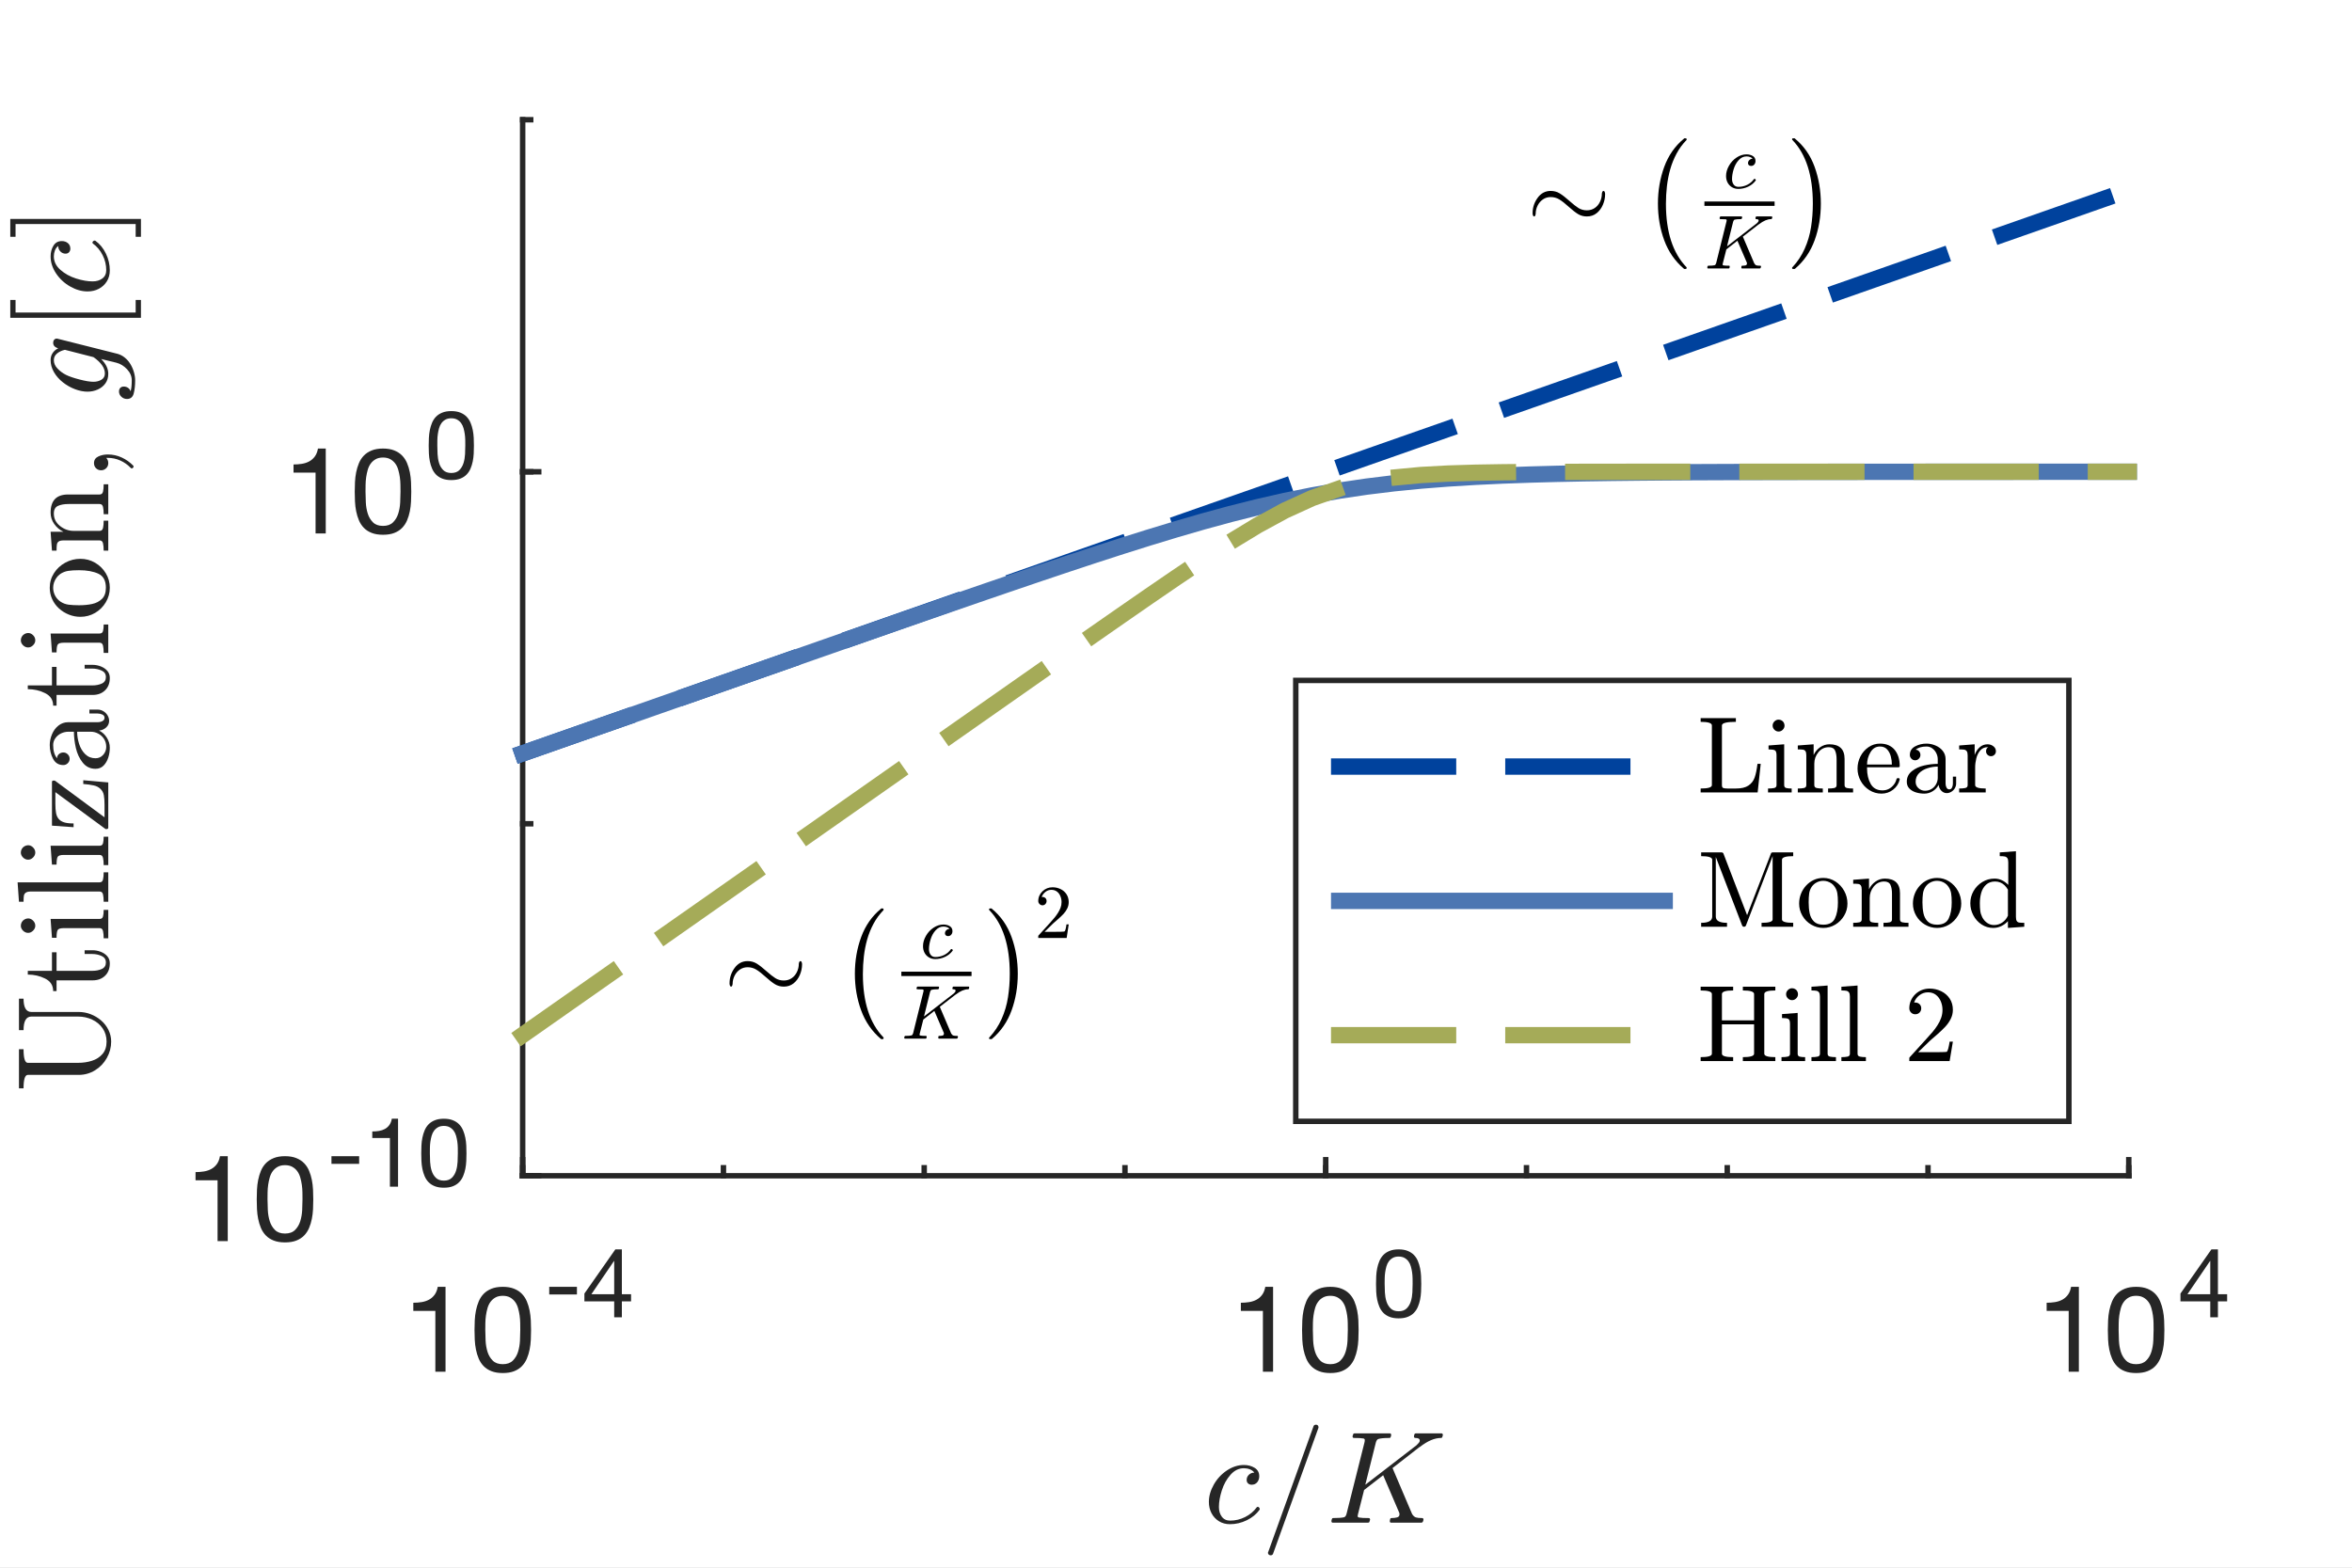 <?xml version="1.0"?>
<!DOCTYPE svg PUBLIC '-//W3C//DTD SVG 1.0//EN'
          'http://www.w3.org/TR/2001/REC-SVG-20010904/DTD/svg10.dtd'>
<svg xmlns:xlink="http://www.w3.org/1999/xlink" style="fill-opacity:1; color-rendering:auto; color-interpolation:auto; text-rendering:auto; stroke:black; stroke-linecap:square; stroke-miterlimit:10; shape-rendering:auto; stroke-opacity:1; fill:black; stroke-dasharray:none; font-weight:normal; stroke-width:1; font-family:'Dialog'; font-style:normal; stroke-linejoin:miter; font-size:12px; stroke-dashoffset:0; image-rendering:auto;" width="216" height="144" xmlns="http://www.w3.org/2000/svg"
><rect width="100%" height="100%" fill="#333333" stroke="none"/><!--Generated by the Batik Graphics2D SVG Generator--><defs id="genericDefs"
  /><g
  ><defs id="defs1"
    ><clipPath clipPathUnits="userSpaceOnUse" id="clipPath1"
      ><path d="M0 0 L216 0 L216 144 L0 144 L0 0 Z"
      /></clipPath
    ></defs
    ><g style="fill:white; stroke:white;"
    ><rect x="0" y="0" width="216" style="clip-path:url(#clipPath1); stroke:none;" height="144"
    /></g
    ><g style="fill:white; text-rendering:optimizeSpeed; color-rendering:optimizeSpeed; image-rendering:optimizeSpeed; shape-rendering:crispEdges; stroke:white; color-interpolation:sRGB;"
    ><rect x="0" width="216" height="144" y="0" style="stroke:none;"
      /><path style="stroke:none;" d="M48 108 L195.5 108 L195.5 11 L48 11 Z"
    /></g
    ><g style="fill:rgb(38,38,38); text-rendering:geometricPrecision; image-rendering:optimizeQuality; color-rendering:optimizeQuality; stroke-linejoin:round; stroke:rgb(38,38,38); color-interpolation:linearRGB; stroke-width:0.5;"
    ><line y2="108" style="fill:none;" x1="48" x2="195.5" y1="108"
      /><line y2="106.525" style="fill:none;" x1="48" x2="48" y1="108"
      /><line y2="106.525" style="fill:none;" x1="121.75" x2="121.75" y1="108"
      /><line y2="106.525" style="fill:none;" x1="195.5" x2="195.5" y1="108"
      /><line y2="107.263" style="fill:none;" x1="48" x2="48" y1="108"
      /><line y2="107.263" style="fill:none;" x1="66.438" x2="66.438" y1="108"
      /><line y2="107.263" style="fill:none;" x1="84.875" x2="84.875" y1="108"
      /><line y2="107.263" style="fill:none;" x1="103.312" x2="103.312" y1="108"
      /><line y2="107.263" style="fill:none;" x1="121.75" x2="121.75" y1="108"
      /><line y2="107.263" style="fill:none;" x1="140.188" x2="140.188" y1="108"
      /><line y2="107.263" style="fill:none;" x1="158.625" x2="158.625" y1="108"
      /><line y2="107.263" style="fill:none;" x1="177.062" x2="177.062" y1="108"
      /><line y2="107.263" style="fill:none;" x1="195.5" x2="195.5" y1="108"
    /></g
    ><g transform="translate(37,126)" style="font-size:11px; fill:rgb(38,38,38); text-rendering:geometricPrecision; image-rendering:optimizeQuality; color-rendering:optimizeQuality; font-family:'Helvetica Neue'; stroke:rgb(38,38,38); color-interpolation:linearRGB;"
    ><path style="stroke:none;" d="M3.916 0 L3.916 -7.799 L3.201 -7.799 Q3.124 -7.359 2.915 -7.073 Q2.706 -6.787 2.404 -6.622 Q2.101 -6.457 1.727 -6.396 Q1.353 -6.336 0.957 -6.336 L0.957 -5.588 L2.981 -5.588 L2.981 0 ZM7.568 -3.839 Q7.568 -4.125 7.574 -4.471 Q7.579 -4.818 7.628 -5.165 Q7.678 -5.511 7.771 -5.841 Q7.865 -6.171 8.046 -6.418 Q8.228 -6.666 8.503 -6.82 Q8.778 -6.974 9.174 -6.974 Q9.57 -6.974 9.845 -6.82 Q10.12 -6.666 10.302 -6.418 Q10.483 -6.171 10.576 -5.841 Q10.67 -5.511 10.72 -5.165 Q10.769 -4.818 10.774 -4.471 Q10.78 -4.125 10.78 -3.839 Q10.78 -3.399 10.752 -2.854 Q10.725 -2.31 10.576 -1.831 Q10.428 -1.353 10.098 -1.023 Q9.768 -0.693 9.174 -0.693 Q8.58 -0.693 8.25 -1.023 Q7.92 -1.353 7.771 -1.831 Q7.623 -2.31 7.596 -2.854 Q7.568 -3.399 7.568 -3.839 ZM6.578 -3.828 Q6.578 -3.399 6.6 -2.937 Q6.622 -2.475 6.71 -2.035 Q6.798 -1.595 6.963 -1.204 Q7.128 -0.814 7.414 -0.517 Q7.7 -0.22 8.134 -0.05 Q8.569 0.121 9.174 0.121 Q9.79 0.121 10.219 -0.05 Q10.648 -0.22 10.934 -0.517 Q11.22 -0.814 11.385 -1.204 Q11.55 -1.595 11.638 -2.035 Q11.726 -2.475 11.748 -2.937 Q11.77 -3.399 11.77 -3.828 Q11.77 -4.257 11.748 -4.719 Q11.726 -5.181 11.638 -5.621 Q11.55 -6.061 11.385 -6.457 Q11.22 -6.853 10.934 -7.15 Q10.648 -7.447 10.213 -7.623 Q9.779 -7.799 9.174 -7.799 Q8.569 -7.799 8.134 -7.623 Q7.7 -7.447 7.414 -7.15 Q7.128 -6.853 6.963 -6.457 Q6.798 -6.061 6.71 -5.621 Q6.622 -5.181 6.6 -4.719 Q6.578 -4.257 6.578 -3.828 Z"
    /></g
    ><g transform="translate(50,121)" style="font-size:8.8px; fill:rgb(38,38,38); text-rendering:geometricPrecision; image-rendering:optimizeQuality; color-rendering:optimizeQuality; font-family:'Helvetica Neue'; stroke:rgb(38,38,38); color-interpolation:linearRGB;"
    ><path style="stroke:none;" d="M0.44 -2.798 L0.44 -2.094 L2.983 -2.094 L2.983 -2.798 ZM6.406 -2.121 L4.312 -2.121 L6.389 -5.174 L6.406 -5.174 ZM7.11 -2.121 L7.11 -6.239 L6.512 -6.239 L3.67 -2.182 L3.67 -1.461 L6.406 -1.461 L6.406 0 L7.11 0 L7.11 -1.461 L7.955 -1.461 L7.955 -2.121 Z"
    /></g
    ><g transform="translate(113,126)" style="font-size:11px; fill:rgb(38,38,38); text-rendering:geometricPrecision; image-rendering:optimizeQuality; color-rendering:optimizeQuality; font-family:'Helvetica Neue'; stroke:rgb(38,38,38); color-interpolation:linearRGB;"
    ><path style="stroke:none;" d="M3.916 0 L3.916 -7.799 L3.201 -7.799 Q3.124 -7.359 2.915 -7.073 Q2.706 -6.787 2.404 -6.622 Q2.101 -6.457 1.727 -6.396 Q1.353 -6.336 0.957 -6.336 L0.957 -5.588 L2.981 -5.588 L2.981 0 ZM7.568 -3.839 Q7.568 -4.125 7.574 -4.471 Q7.579 -4.818 7.628 -5.165 Q7.678 -5.511 7.771 -5.841 Q7.865 -6.171 8.046 -6.418 Q8.228 -6.666 8.503 -6.82 Q8.778 -6.974 9.174 -6.974 Q9.57 -6.974 9.845 -6.82 Q10.12 -6.666 10.302 -6.418 Q10.483 -6.171 10.576 -5.841 Q10.67 -5.511 10.72 -5.165 Q10.769 -4.818 10.774 -4.471 Q10.78 -4.125 10.78 -3.839 Q10.78 -3.399 10.752 -2.854 Q10.725 -2.31 10.576 -1.831 Q10.428 -1.353 10.098 -1.023 Q9.768 -0.693 9.174 -0.693 Q8.58 -0.693 8.25 -1.023 Q7.92 -1.353 7.771 -1.831 Q7.623 -2.31 7.596 -2.854 Q7.568 -3.399 7.568 -3.839 ZM6.578 -3.828 Q6.578 -3.399 6.6 -2.937 Q6.622 -2.475 6.71 -2.035 Q6.798 -1.595 6.963 -1.204 Q7.128 -0.814 7.414 -0.517 Q7.7 -0.22 8.134 -0.05 Q8.569 0.121 9.174 0.121 Q9.79 0.121 10.219 -0.05 Q10.648 -0.22 10.934 -0.517 Q11.22 -0.814 11.385 -1.204 Q11.55 -1.595 11.638 -2.035 Q11.726 -2.475 11.748 -2.937 Q11.77 -3.399 11.77 -3.828 Q11.77 -4.257 11.748 -4.719 Q11.726 -5.181 11.638 -5.621 Q11.55 -6.061 11.385 -6.457 Q11.22 -6.853 10.934 -7.15 Q10.648 -7.447 10.213 -7.623 Q9.779 -7.799 9.174 -7.799 Q8.569 -7.799 8.134 -7.623 Q7.7 -7.447 7.414 -7.15 Q7.128 -6.853 6.963 -6.457 Q6.798 -6.061 6.71 -5.621 Q6.622 -5.181 6.6 -4.719 Q6.578 -4.257 6.578 -3.828 Z"
    /></g
    ><g transform="translate(126,121)" style="font-size:8.8px; fill:rgb(38,38,38); text-rendering:geometricPrecision; image-rendering:optimizeQuality; color-rendering:optimizeQuality; font-family:'Helvetica Neue'; stroke:rgb(38,38,38); color-interpolation:linearRGB;"
    ><path style="stroke:none;" d="M1.162 -3.071 Q1.162 -3.3 1.166 -3.577 Q1.17 -3.854 1.21 -4.132 Q1.25 -4.409 1.324 -4.673 Q1.399 -4.937 1.544 -5.135 Q1.69 -5.333 1.91 -5.456 Q2.13 -5.579 2.446 -5.579 Q2.763 -5.579 2.983 -5.456 Q3.203 -5.333 3.348 -5.135 Q3.494 -4.937 3.568 -4.673 Q3.643 -4.409 3.683 -4.132 Q3.722 -3.854 3.727 -3.577 Q3.731 -3.3 3.731 -3.071 Q3.731 -2.719 3.709 -2.284 Q3.687 -1.848 3.568 -1.465 Q3.45 -1.082 3.186 -0.818 Q2.922 -0.554 2.446 -0.554 Q1.971 -0.554 1.707 -0.818 Q1.443 -1.082 1.324 -1.465 Q1.206 -1.848 1.184 -2.284 Q1.162 -2.719 1.162 -3.071 ZM0.37 -3.062 Q0.37 -2.719 0.387 -2.35 Q0.405 -1.98 0.475 -1.628 Q0.546 -1.276 0.678 -0.964 Q0.81 -0.651 1.038 -0.414 Q1.267 -0.176 1.615 -0.04 Q1.962 0.097 2.446 0.097 Q2.939 0.097 3.282 -0.04 Q3.626 -0.176 3.854 -0.414 Q4.083 -0.651 4.215 -0.964 Q4.347 -1.276 4.418 -1.628 Q4.488 -1.98 4.506 -2.35 Q4.523 -2.719 4.523 -3.062 Q4.523 -3.406 4.506 -3.775 Q4.488 -4.145 4.418 -4.497 Q4.347 -4.849 4.215 -5.166 Q4.083 -5.482 3.854 -5.72 Q3.626 -5.958 3.278 -6.098 Q2.93 -6.239 2.446 -6.239 Q1.962 -6.239 1.615 -6.098 Q1.267 -5.958 1.038 -5.72 Q0.81 -5.482 0.678 -5.166 Q0.546 -4.849 0.475 -4.497 Q0.405 -4.145 0.387 -3.775 Q0.37 -3.406 0.37 -3.062 Z"
    /></g
    ><g transform="translate(187,126)" style="font-size:11px; fill:rgb(38,38,38); text-rendering:geometricPrecision; image-rendering:optimizeQuality; color-rendering:optimizeQuality; font-family:'Helvetica Neue'; stroke:rgb(38,38,38); color-interpolation:linearRGB;"
    ><path style="stroke:none;" d="M3.916 0 L3.916 -7.799 L3.201 -7.799 Q3.124 -7.359 2.915 -7.073 Q2.706 -6.787 2.404 -6.622 Q2.101 -6.457 1.727 -6.396 Q1.353 -6.336 0.957 -6.336 L0.957 -5.588 L2.981 -5.588 L2.981 0 ZM7.568 -3.839 Q7.568 -4.125 7.574 -4.471 Q7.579 -4.818 7.628 -5.165 Q7.678 -5.511 7.771 -5.841 Q7.865 -6.171 8.046 -6.418 Q8.228 -6.666 8.503 -6.82 Q8.778 -6.974 9.174 -6.974 Q9.57 -6.974 9.845 -6.82 Q10.12 -6.666 10.302 -6.418 Q10.483 -6.171 10.576 -5.841 Q10.67 -5.511 10.72 -5.165 Q10.769 -4.818 10.774 -4.471 Q10.78 -4.125 10.78 -3.839 Q10.78 -3.399 10.752 -2.854 Q10.725 -2.31 10.576 -1.831 Q10.428 -1.353 10.098 -1.023 Q9.768 -0.693 9.174 -0.693 Q8.58 -0.693 8.25 -1.023 Q7.92 -1.353 7.771 -1.831 Q7.623 -2.31 7.596 -2.854 Q7.568 -3.399 7.568 -3.839 ZM6.578 -3.828 Q6.578 -3.399 6.6 -2.937 Q6.622 -2.475 6.71 -2.035 Q6.798 -1.595 6.963 -1.204 Q7.128 -0.814 7.414 -0.517 Q7.7 -0.22 8.134 -0.05 Q8.569 0.121 9.174 0.121 Q9.79 0.121 10.219 -0.05 Q10.648 -0.22 10.934 -0.517 Q11.22 -0.814 11.385 -1.204 Q11.55 -1.595 11.638 -2.035 Q11.726 -2.475 11.748 -2.937 Q11.77 -3.399 11.77 -3.828 Q11.77 -4.257 11.748 -4.719 Q11.726 -5.181 11.638 -5.621 Q11.55 -6.061 11.385 -6.457 Q11.22 -6.853 10.934 -7.15 Q10.648 -7.447 10.213 -7.623 Q9.779 -7.799 9.174 -7.799 Q8.569 -7.799 8.134 -7.623 Q7.7 -7.447 7.414 -7.15 Q7.128 -6.853 6.963 -6.457 Q6.798 -6.061 6.71 -5.621 Q6.622 -5.181 6.6 -4.719 Q6.578 -4.257 6.578 -3.828 Z"
    /></g
    ><g transform="translate(200,121)" style="font-size:8.8px; fill:rgb(38,38,38); text-rendering:geometricPrecision; image-rendering:optimizeQuality; color-rendering:optimizeQuality; font-family:'Helvetica Neue'; stroke:rgb(38,38,38); color-interpolation:linearRGB;"
    ><path style="stroke:none;" d="M2.983 -2.121 L0.889 -2.121 L2.966 -5.174 L2.983 -5.174 ZM3.687 -2.121 L3.687 -6.239 L3.089 -6.239 L0.246 -2.182 L0.246 -1.461 L2.983 -1.461 L2.983 0 L3.687 0 L3.687 -1.461 L4.532 -1.461 L4.532 -2.121 Z"
    /></g
    ><g transform="translate(121.75,129.7)" style="font-size:12.1px; fill:rgb(38,38,38); text-rendering:geometricPrecision; image-rendering:optimizeQuality; color-rendering:optimizeQuality; font-family:'mwa_cmmi10'; stroke:rgb(38,38,38); color-interpolation:linearRGB;"
    ><path style="stroke:none;" d="M-9.808 8.726 Q-9.808 9.258 -9.542 9.617 Q-9.277 9.976 -8.777 9.976 Q-8.058 9.976 -7.402 9.648 Q-6.745 9.32 -6.324 8.742 Q-6.292 8.711 -6.23 8.711 Q-6.167 8.711 -6.113 8.781 Q-6.058 8.851 -6.058 8.898 Q-6.058 8.945 -6.074 8.976 Q-6.511 9.586 -7.253 9.945 Q-7.995 10.305 -8.792 10.305 Q-9.37 10.305 -9.808 10.031 Q-10.245 9.758 -10.488 9.297 Q-10.73 8.836 -10.73 8.258 Q-10.73 7.461 -10.277 6.664 Q-9.824 5.867 -9.074 5.367 Q-8.324 4.867 -7.511 4.867 Q-6.964 4.867 -6.535 5.125 Q-6.105 5.383 -6.105 5.898 Q-6.105 6.226 -6.292 6.453 Q-6.48 6.68 -6.808 6.68 Q-6.995 6.68 -7.128 6.562 Q-7.261 6.445 -7.261 6.242 Q-7.261 5.961 -7.058 5.766 Q-6.855 5.57 -6.574 5.57 L-6.558 5.57 Q-6.699 5.367 -6.964 5.266 Q-7.23 5.164 -7.511 5.164 Q-8.214 5.164 -8.745 5.766 Q-9.277 6.367 -9.542 7.203 Q-9.808 8.039 -9.808 8.726 Z"
      /><path style="stroke:none;" d="M-5.306 12.93 Q-5.306 12.883 -5.29 12.883 L-1.119 1.305 Q-1.103 1.242 -1.04 1.203 Q-0.978 1.164 -0.9 1.164 Q-0.79 1.164 -0.728 1.226 Q-0.665 1.289 -0.665 1.398 L-0.665 1.445 L-4.837 13.023 Q-4.9 13.164 -5.056 13.164 Q-5.165 13.164 -5.236 13.094 Q-5.306 13.023 -5.306 12.93 Z"
      /><path style="stroke:none;" d="M0.635 10.164 Q0.525 10.164 0.525 10.008 Q0.525 9.976 0.541 9.906 Q0.556 9.836 0.588 9.789 Q0.619 9.742 0.666 9.742 Q1.4 9.742 1.697 9.664 Q1.853 9.601 1.916 9.336 L3.572 2.742 Q3.588 2.633 3.588 2.586 Q3.588 2.445 3.447 2.43 Q3.213 2.383 2.588 2.383 Q2.463 2.383 2.463 2.227 Q2.51 2.07 2.533 2.015 Q2.557 1.961 2.666 1.961 L5.885 1.961 Q6.01 1.961 6.01 2.117 Q6.01 2.148 5.994 2.219 Q5.978 2.289 5.947 2.336 Q5.916 2.383 5.853 2.383 Q5.119 2.383 4.838 2.477 Q4.681 2.523 4.603 2.805 L3.635 6.68 L8.338 3.055 Q8.353 3.023 8.494 2.89 Q8.635 2.758 8.635 2.617 Q8.635 2.383 8.228 2.383 Q8.103 2.383 8.103 2.227 Q8.119 2.133 8.135 2.078 Q8.15 2.023 8.189 1.992 Q8.228 1.961 8.306 1.961 L10.635 1.961 Q10.697 1.961 10.728 2.008 Q10.76 2.055 10.76 2.117 Q10.744 2.148 10.728 2.227 Q10.713 2.305 10.681 2.344 Q10.65 2.383 10.588 2.383 Q9.713 2.383 8.666 3.195 Q8.65 3.211 8.643 3.211 Q8.635 3.211 8.619 3.219 Q8.603 3.227 8.603 3.227 L6.135 5.148 L7.931 9.367 Q8.088 9.617 8.275 9.68 Q8.463 9.742 8.853 9.742 Q8.978 9.742 8.978 9.898 Q8.947 10.039 8.908 10.101 Q8.869 10.164 8.775 10.164 L5.994 10.164 Q5.885 10.164 5.885 10.008 Q5.9 9.883 5.924 9.812 Q5.947 9.742 6.041 9.742 Q6.338 9.742 6.556 9.68 Q6.775 9.617 6.775 9.398 Q6.775 9.32 6.76 9.273 L5.275 5.805 L3.525 7.164 L2.963 9.383 Q2.932 9.523 2.932 9.555 Q2.932 9.68 3.088 9.695 Q3.307 9.742 3.947 9.742 Q4.072 9.742 4.072 9.898 Q4.025 10.07 4.002 10.117 Q3.978 10.164 3.869 10.164 L0.635 10.164 Z"
    /></g
    ><g style="fill:rgb(38,38,38); text-rendering:geometricPrecision; image-rendering:optimizeQuality; color-rendering:optimizeQuality; stroke-linejoin:round; stroke:rgb(38,38,38); color-interpolation:linearRGB; stroke-width:0.5;"
    ><line y2="11" style="fill:none;" x1="48" x2="48" y1="108"
      /><line y2="108" style="fill:none;" x1="48" x2="49.475" y1="108"
      /><line y2="43.333" style="fill:none;" x1="48" x2="49.475" y1="43.333"
      /><line y2="108" style="fill:none;" x1="48" x2="48.737" y1="108"
      /><line y2="75.667" style="fill:none;" x1="48" x2="48.737" y1="75.667"
      /><line y2="43.333" style="fill:none;" x1="48" x2="48.737" y1="43.333"
      /><line y2="11" style="fill:none;" x1="48" x2="48.737" y1="11"
    /></g
    ><g transform="translate(17,114)" style="font-size:11px; fill:rgb(38,38,38); text-rendering:geometricPrecision; image-rendering:optimizeQuality; color-rendering:optimizeQuality; font-family:'Helvetica Neue'; stroke:rgb(38,38,38); color-interpolation:linearRGB;"
    ><path style="stroke:none;" d="M3.916 0 L3.916 -7.799 L3.201 -7.799 Q3.124 -7.359 2.915 -7.073 Q2.706 -6.787 2.404 -6.622 Q2.101 -6.457 1.727 -6.396 Q1.353 -6.336 0.957 -6.336 L0.957 -5.588 L2.981 -5.588 L2.981 0 ZM7.568 -3.839 Q7.568 -4.125 7.574 -4.471 Q7.579 -4.818 7.628 -5.165 Q7.678 -5.511 7.771 -5.841 Q7.865 -6.171 8.046 -6.418 Q8.228 -6.666 8.503 -6.82 Q8.778 -6.974 9.174 -6.974 Q9.57 -6.974 9.845 -6.82 Q10.12 -6.666 10.302 -6.418 Q10.483 -6.171 10.576 -5.841 Q10.67 -5.511 10.72 -5.165 Q10.769 -4.818 10.774 -4.471 Q10.78 -4.125 10.78 -3.839 Q10.78 -3.399 10.752 -2.854 Q10.725 -2.31 10.576 -1.831 Q10.428 -1.353 10.098 -1.023 Q9.768 -0.693 9.174 -0.693 Q8.58 -0.693 8.25 -1.023 Q7.92 -1.353 7.771 -1.831 Q7.623 -2.31 7.596 -2.854 Q7.568 -3.399 7.568 -3.839 ZM6.578 -3.828 Q6.578 -3.399 6.6 -2.937 Q6.622 -2.475 6.71 -2.035 Q6.798 -1.595 6.963 -1.204 Q7.128 -0.814 7.414 -0.517 Q7.7 -0.22 8.134 -0.05 Q8.569 0.121 9.174 0.121 Q9.79 0.121 10.219 -0.05 Q10.648 -0.22 10.934 -0.517 Q11.22 -0.814 11.385 -1.204 Q11.55 -1.595 11.638 -2.035 Q11.726 -2.475 11.748 -2.937 Q11.77 -3.399 11.77 -3.828 Q11.77 -4.257 11.748 -4.719 Q11.726 -5.181 11.638 -5.621 Q11.55 -6.061 11.385 -6.457 Q11.22 -6.853 10.934 -7.15 Q10.648 -7.447 10.213 -7.623 Q9.779 -7.799 9.174 -7.799 Q8.569 -7.799 8.134 -7.623 Q7.7 -7.447 7.414 -7.15 Q7.128 -6.853 6.963 -6.457 Q6.798 -6.061 6.71 -5.621 Q6.622 -5.181 6.6 -4.719 Q6.578 -4.257 6.578 -3.828 Z"
    /></g
    ><g transform="translate(30,109)" style="font-size:8.8px; fill:rgb(38,38,38); text-rendering:geometricPrecision; image-rendering:optimizeQuality; color-rendering:optimizeQuality; font-family:'Helvetica Neue'; stroke:rgb(38,38,38); color-interpolation:linearRGB;"
    ><path style="stroke:none;" d="M0.44 -2.798 L0.44 -2.094 L2.983 -2.094 L2.983 -2.798 ZM6.556 0 L6.556 -6.239 L5.984 -6.239 Q5.922 -5.887 5.755 -5.658 Q5.588 -5.43 5.346 -5.298 Q5.104 -5.166 4.805 -5.117 Q4.506 -5.069 4.189 -5.069 L4.189 -4.47 L5.808 -4.47 L5.808 0 ZM9.478 -3.071 Q9.478 -3.3 9.482 -3.577 Q9.486 -3.854 9.526 -4.132 Q9.566 -4.409 9.64 -4.673 Q9.715 -4.937 9.86 -5.135 Q10.006 -5.333 10.226 -5.456 Q10.446 -5.579 10.762 -5.579 Q11.079 -5.579 11.299 -5.456 Q11.519 -5.333 11.664 -5.135 Q11.81 -4.937 11.884 -4.673 Q11.959 -4.409 11.999 -4.132 Q12.038 -3.854 12.043 -3.577 Q12.047 -3.3 12.047 -3.071 Q12.047 -2.719 12.025 -2.284 Q12.003 -1.848 11.884 -1.465 Q11.766 -1.082 11.502 -0.818 Q11.238 -0.554 10.762 -0.554 Q10.287 -0.554 10.023 -0.818 Q9.759 -1.082 9.64 -1.465 Q9.522 -1.848 9.5 -2.284 Q9.478 -2.719 9.478 -3.071 ZM8.686 -3.062 Q8.686 -2.719 8.703 -2.35 Q8.721 -1.98 8.791 -1.628 Q8.862 -1.276 8.994 -0.964 Q9.126 -0.651 9.354 -0.414 Q9.583 -0.176 9.931 -0.04 Q10.278 0.097 10.762 0.097 Q11.255 0.097 11.598 -0.04 Q11.942 -0.176 12.17 -0.414 Q12.399 -0.651 12.531 -0.964 Q12.663 -1.276 12.734 -1.628 Q12.804 -1.98 12.822 -2.35 Q12.839 -2.719 12.839 -3.062 Q12.839 -3.406 12.822 -3.775 Q12.804 -4.145 12.734 -4.497 Q12.663 -4.849 12.531 -5.166 Q12.399 -5.482 12.17 -5.72 Q11.942 -5.958 11.594 -6.098 Q11.246 -6.239 10.762 -6.239 Q10.278 -6.239 9.931 -6.098 Q9.583 -5.958 9.354 -5.72 Q9.126 -5.482 8.994 -5.166 Q8.862 -4.849 8.791 -4.497 Q8.721 -4.145 8.703 -3.775 Q8.686 -3.406 8.686 -3.062 Z"
    /></g
    ><g transform="translate(26,49)" style="font-size:11px; fill:rgb(38,38,38); text-rendering:geometricPrecision; image-rendering:optimizeQuality; color-rendering:optimizeQuality; font-family:'Helvetica Neue'; stroke:rgb(38,38,38); color-interpolation:linearRGB;"
    ><path style="stroke:none;" d="M3.916 0 L3.916 -7.799 L3.201 -7.799 Q3.124 -7.359 2.915 -7.073 Q2.706 -6.787 2.404 -6.622 Q2.101 -6.457 1.727 -6.396 Q1.353 -6.336 0.957 -6.336 L0.957 -5.588 L2.981 -5.588 L2.981 0 ZM7.568 -3.839 Q7.568 -4.125 7.574 -4.471 Q7.579 -4.818 7.628 -5.165 Q7.678 -5.511 7.771 -5.841 Q7.865 -6.171 8.046 -6.418 Q8.228 -6.666 8.503 -6.82 Q8.778 -6.974 9.174 -6.974 Q9.57 -6.974 9.845 -6.82 Q10.12 -6.666 10.302 -6.418 Q10.483 -6.171 10.576 -5.841 Q10.67 -5.511 10.72 -5.165 Q10.769 -4.818 10.774 -4.471 Q10.78 -4.125 10.78 -3.839 Q10.78 -3.399 10.752 -2.854 Q10.725 -2.31 10.576 -1.831 Q10.428 -1.353 10.098 -1.023 Q9.768 -0.693 9.174 -0.693 Q8.58 -0.693 8.25 -1.023 Q7.92 -1.353 7.771 -1.831 Q7.623 -2.31 7.596 -2.854 Q7.568 -3.399 7.568 -3.839 ZM6.578 -3.828 Q6.578 -3.399 6.6 -2.937 Q6.622 -2.475 6.71 -2.035 Q6.798 -1.595 6.963 -1.204 Q7.128 -0.814 7.414 -0.517 Q7.7 -0.22 8.134 -0.05 Q8.569 0.121 9.174 0.121 Q9.79 0.121 10.219 -0.05 Q10.648 -0.22 10.934 -0.517 Q11.22 -0.814 11.385 -1.204 Q11.55 -1.595 11.638 -2.035 Q11.726 -2.475 11.748 -2.937 Q11.77 -3.399 11.77 -3.828 Q11.77 -4.257 11.748 -4.719 Q11.726 -5.181 11.638 -5.621 Q11.55 -6.061 11.385 -6.457 Q11.22 -6.853 10.934 -7.15 Q10.648 -7.447 10.213 -7.623 Q9.779 -7.799 9.174 -7.799 Q8.569 -7.799 8.134 -7.623 Q7.7 -7.447 7.414 -7.15 Q7.128 -6.853 6.963 -6.457 Q6.798 -6.061 6.71 -5.621 Q6.622 -5.181 6.6 -4.719 Q6.578 -4.257 6.578 -3.828 Z"
    /></g
    ><g transform="translate(39,44)" style="font-size:8.8px; fill:rgb(38,38,38); text-rendering:geometricPrecision; image-rendering:optimizeQuality; color-rendering:optimizeQuality; font-family:'Helvetica Neue'; stroke:rgb(38,38,38); color-interpolation:linearRGB;"
    ><path style="stroke:none;" d="M1.162 -3.071 Q1.162 -3.3 1.166 -3.577 Q1.17 -3.854 1.21 -4.132 Q1.25 -4.409 1.324 -4.673 Q1.399 -4.937 1.544 -5.135 Q1.69 -5.333 1.91 -5.456 Q2.13 -5.579 2.446 -5.579 Q2.763 -5.579 2.983 -5.456 Q3.203 -5.333 3.348 -5.135 Q3.494 -4.937 3.568 -4.673 Q3.643 -4.409 3.683 -4.132 Q3.722 -3.854 3.727 -3.577 Q3.731 -3.3 3.731 -3.071 Q3.731 -2.719 3.709 -2.284 Q3.687 -1.848 3.568 -1.465 Q3.45 -1.082 3.186 -0.818 Q2.922 -0.554 2.446 -0.554 Q1.971 -0.554 1.707 -0.818 Q1.443 -1.082 1.324 -1.465 Q1.206 -1.848 1.184 -2.284 Q1.162 -2.719 1.162 -3.071 ZM0.37 -3.062 Q0.37 -2.719 0.387 -2.35 Q0.405 -1.98 0.475 -1.628 Q0.546 -1.276 0.678 -0.964 Q0.81 -0.651 1.038 -0.414 Q1.267 -0.176 1.615 -0.04 Q1.962 0.097 2.446 0.097 Q2.939 0.097 3.282 -0.04 Q3.626 -0.176 3.854 -0.414 Q4.083 -0.651 4.215 -0.964 Q4.347 -1.276 4.418 -1.628 Q4.488 -1.98 4.506 -2.35 Q4.523 -2.719 4.523 -3.062 Q4.523 -3.406 4.506 -3.775 Q4.488 -4.145 4.418 -4.497 Q4.347 -4.849 4.215 -5.166 Q4.083 -5.482 3.854 -5.72 Q3.626 -5.958 3.278 -6.098 Q2.93 -6.239 2.446 -6.239 Q1.962 -6.239 1.615 -6.098 Q1.267 -5.958 1.038 -5.72 Q0.81 -5.482 0.678 -5.166 Q0.546 -4.849 0.475 -4.497 Q0.405 -4.145 0.387 -3.775 Q0.37 -3.406 0.37 -3.062 Z"
    /></g
    ><g transform="translate(14.3,59.5) rotate(-90)" style="font-size:12.1px; fill:rgb(38,38,38); text-rendering:geometricPrecision; image-rendering:optimizeQuality; color-rendering:optimizeQuality; font-family:'mwa_cmr10'; stroke:rgb(38,38,38); color-interpolation:linearRGB;"
    ><path style="stroke:none;" d="M-39.235 -7.075 L-39.235 -11.747 Q-39.235 -12.137 -40.47 -12.137 L-40.47 -12.559 L-36.876 -12.559 L-36.876 -12.137 Q-38.126 -12.137 -38.126 -11.747 L-38.126 -7.122 Q-38.126 -6.45 -37.938 -5.856 Q-37.751 -5.262 -37.313 -4.887 Q-36.876 -4.512 -36.173 -4.512 Q-35.485 -4.512 -34.962 -4.872 Q-34.438 -5.231 -34.157 -5.833 Q-33.876 -6.434 -33.876 -7.122 L-33.876 -11.418 Q-33.876 -12.137 -35.126 -12.137 L-35.126 -12.559 L-32.235 -12.559 L-32.235 -12.137 Q-33.454 -12.137 -33.454 -11.418 L-33.454 -7.075 Q-33.454 -6.512 -33.657 -5.981 Q-33.86 -5.45 -34.227 -5.02 Q-34.595 -4.59 -35.102 -4.34 Q-35.61 -4.09 -36.173 -4.09 Q-36.97 -4.09 -37.681 -4.489 Q-38.392 -4.887 -38.813 -5.575 Q-39.235 -6.262 -39.235 -7.075 Z"
      /><path style="stroke:none;" d="M-30.551 -5.793 L-30.551 -9.106 L-31.535 -9.106 L-31.535 -9.418 Q-30.754 -9.418 -30.387 -10.153 Q-30.02 -10.887 -30.02 -11.747 L-29.676 -11.747 L-29.676 -9.528 L-27.973 -9.528 L-27.973 -9.106 L-29.676 -9.106 L-29.676 -5.825 Q-29.676 -5.325 -29.504 -4.95 Q-29.332 -4.575 -28.91 -4.575 Q-28.488 -4.575 -28.309 -4.973 Q-28.129 -5.372 -28.129 -5.825 L-28.129 -6.528 L-27.785 -6.528 L-27.785 -5.793 Q-27.785 -5.418 -27.926 -5.051 Q-28.066 -4.684 -28.332 -4.45 Q-28.598 -4.215 -28.988 -4.215 Q-29.707 -4.215 -30.129 -4.653 Q-30.551 -5.09 -30.551 -5.793 Z"
      /><path style="stroke:none;" d="M-26.689 -4.356 L-26.689 -4.778 Q-26.283 -4.778 -26.017 -4.84 Q-25.752 -4.903 -25.752 -5.153 L-25.752 -8.434 Q-25.752 -8.903 -25.931 -9.005 Q-26.111 -9.106 -26.642 -9.106 L-26.642 -9.528 L-24.908 -9.653 L-24.908 -5.153 Q-24.908 -4.903 -24.681 -4.84 Q-24.455 -4.778 -24.08 -4.778 L-24.08 -4.356 L-26.689 -4.356 ZM-26.189 -11.715 Q-26.189 -11.981 -25.986 -12.184 Q-25.783 -12.387 -25.533 -12.387 Q-25.361 -12.387 -25.205 -12.301 Q-25.048 -12.215 -24.955 -12.051 Q-24.861 -11.887 -24.861 -11.715 Q-24.861 -11.465 -25.064 -11.262 Q-25.267 -11.059 -25.533 -11.059 Q-25.783 -11.059 -25.986 -11.262 Q-26.189 -11.465 -26.189 -11.715 Z"
      /><path style="stroke:none;" d="M-23.328 -4.356 L-23.328 -4.778 Q-22.922 -4.778 -22.656 -4.84 Q-22.39 -4.903 -22.39 -5.153 L-22.39 -11.465 Q-22.39 -11.778 -22.492 -11.926 Q-22.593 -12.075 -22.773 -12.106 Q-22.953 -12.137 -23.328 -12.137 L-23.328 -12.559 L-21.547 -12.684 L-21.547 -5.153 Q-21.547 -4.903 -21.289 -4.84 Q-21.031 -4.778 -20.625 -4.778 L-20.625 -4.356 L-23.328 -4.356 Z"
      /><path style="stroke:none;" d="M-19.967 -4.356 L-19.967 -4.778 Q-19.561 -4.778 -19.295 -4.84 Q-19.029 -4.903 -19.029 -5.153 L-19.029 -8.434 Q-19.029 -8.903 -19.209 -9.005 Q-19.389 -9.106 -19.92 -9.106 L-19.92 -9.528 L-18.186 -9.653 L-18.186 -5.153 Q-18.186 -4.903 -17.959 -4.84 Q-17.732 -4.778 -17.357 -4.778 L-17.357 -4.356 L-19.967 -4.356 ZM-19.467 -11.715 Q-19.467 -11.981 -19.264 -12.184 Q-19.061 -12.387 -18.811 -12.387 Q-18.639 -12.387 -18.482 -12.301 Q-18.326 -12.215 -18.232 -12.051 Q-18.139 -11.887 -18.139 -11.715 Q-18.139 -11.465 -18.342 -11.262 Q-18.545 -11.059 -18.811 -11.059 Q-19.061 -11.059 -19.264 -11.262 Q-19.467 -11.465 -19.467 -11.715 Z"
      /><path style="stroke:none;" d="M-16.512 -4.356 Q-16.652 -4.356 -16.652 -4.497 L-16.652 -4.59 Q-16.652 -4.637 -16.606 -4.668 L-13.262 -9.215 L-14.34 -9.215 Q-14.84 -9.215 -15.176 -9.153 Q-15.512 -9.09 -15.723 -8.911 Q-15.934 -8.731 -16.035 -8.418 Q-16.137 -8.106 -16.137 -7.543 L-16.481 -7.543 L-16.34 -9.528 L-12.324 -9.528 Q-12.262 -9.528 -12.231 -9.489 Q-12.199 -9.45 -12.199 -9.403 L-12.199 -9.325 Q-12.199 -9.293 -12.215 -9.247 L-15.574 -4.7 L-14.418 -4.7 Q-13.902 -4.7 -13.551 -4.762 Q-13.199 -4.825 -12.965 -5.075 Q-12.731 -5.309 -12.645 -5.692 Q-12.559 -6.075 -12.512 -6.653 L-12.168 -6.653 L-12.371 -4.356 L-16.512 -4.356 Z"
      /><path style="stroke:none;" d="M-11.118 -5.528 Q-11.118 -6.247 -10.556 -6.7 Q-9.993 -7.153 -9.204 -7.333 Q-8.415 -7.512 -7.712 -7.512 L-7.712 -8.012 Q-7.712 -8.356 -7.861 -8.676 Q-8.009 -8.997 -8.298 -9.208 Q-8.587 -9.418 -8.931 -9.418 Q-9.728 -9.418 -10.15 -9.059 Q-9.915 -9.059 -9.767 -8.887 Q-9.618 -8.715 -9.618 -8.481 Q-9.618 -8.247 -9.79 -8.075 Q-9.962 -7.903 -10.197 -7.903 Q-10.431 -7.903 -10.603 -8.075 Q-10.775 -8.247 -10.775 -8.481 Q-10.775 -9.122 -10.204 -9.426 Q-9.634 -9.731 -8.931 -9.731 Q-8.447 -9.731 -7.954 -9.528 Q-7.462 -9.325 -7.15 -8.934 Q-6.837 -8.543 -6.837 -8.028 L-6.837 -5.325 Q-6.837 -5.09 -6.736 -4.895 Q-6.634 -4.7 -6.431 -4.7 Q-6.228 -4.7 -6.134 -4.903 Q-6.04 -5.106 -6.04 -5.325 L-6.04 -6.09 L-5.681 -6.09 L-5.681 -5.325 Q-5.681 -5.059 -5.822 -4.817 Q-5.962 -4.575 -6.204 -4.426 Q-6.447 -4.278 -6.712 -4.278 Q-7.072 -4.278 -7.322 -4.551 Q-7.572 -4.825 -7.603 -5.2 Q-7.822 -4.762 -8.259 -4.489 Q-8.697 -4.215 -9.181 -4.215 Q-9.65 -4.215 -10.087 -4.356 Q-10.525 -4.497 -10.822 -4.786 Q-11.118 -5.075 -11.118 -5.528 ZM-10.15 -5.528 Q-10.15 -5.106 -9.837 -4.825 Q-9.525 -4.543 -9.103 -4.543 Q-8.712 -4.543 -8.4 -4.731 Q-8.087 -4.918 -7.9 -5.255 Q-7.712 -5.59 -7.712 -5.965 L-7.712 -7.215 Q-8.259 -7.215 -8.829 -7.036 Q-9.4 -6.856 -9.775 -6.473 Q-10.15 -6.09 -10.15 -5.528 Z"
      /><path style="stroke:none;" d="M-4.334 -5.793 L-4.334 -9.106 L-5.319 -9.106 L-5.319 -9.418 Q-4.537 -9.418 -4.17 -10.153 Q-3.803 -10.887 -3.803 -11.747 L-3.459 -11.747 L-3.459 -9.528 L-1.756 -9.528 L-1.756 -9.106 L-3.459 -9.106 L-3.459 -5.825 Q-3.459 -5.325 -3.287 -4.95 Q-3.115 -4.575 -2.693 -4.575 Q-2.272 -4.575 -2.092 -4.973 Q-1.912 -5.372 -1.912 -5.825 L-1.912 -6.528 L-1.569 -6.528 L-1.569 -5.793 Q-1.569 -5.418 -1.709 -5.051 Q-1.85 -4.684 -2.115 -4.45 Q-2.381 -4.215 -2.772 -4.215 Q-3.49 -4.215 -3.912 -4.653 Q-4.334 -5.09 -4.334 -5.793 Z"
      /><path style="stroke:none;" d="M-0.472 -4.356 L-0.472 -4.778 Q-0.066 -4.778 0.2 -4.84 Q0.465 -4.903 0.465 -5.153 L0.465 -8.434 Q0.465 -8.903 0.285 -9.005 Q0.106 -9.106 -0.425 -9.106 L-0.425 -9.528 L1.309 -9.653 L1.309 -5.153 Q1.309 -4.903 1.536 -4.84 Q1.762 -4.778 2.137 -4.778 L2.137 -4.356 L-0.472 -4.356 ZM0.028 -11.715 Q0.028 -11.981 0.231 -12.184 Q0.434 -12.387 0.684 -12.387 Q0.856 -12.387 1.012 -12.301 Q1.168 -12.215 1.262 -12.051 Q1.356 -11.887 1.356 -11.715 Q1.356 -11.465 1.153 -11.262 Q0.95 -11.059 0.684 -11.059 Q0.434 -11.059 0.231 -11.262 Q0.028 -11.465 0.028 -11.715 Z"
      /><path style="stroke:none;" d="M5.514 -4.215 Q4.795 -4.215 4.178 -4.583 Q3.561 -4.95 3.201 -5.567 Q2.842 -6.184 2.842 -6.918 Q2.842 -7.465 3.045 -7.973 Q3.248 -8.481 3.608 -8.88 Q3.967 -9.278 4.459 -9.505 Q4.951 -9.731 5.514 -9.731 Q6.248 -9.731 6.858 -9.34 Q7.467 -8.95 7.819 -8.301 Q8.17 -7.653 8.17 -6.918 Q8.17 -6.184 7.811 -5.567 Q7.451 -4.95 6.842 -4.583 Q6.233 -4.215 5.514 -4.215 ZM5.514 -4.575 Q6.483 -4.575 6.803 -5.27 Q7.123 -5.965 7.123 -7.043 Q7.123 -7.653 7.061 -8.043 Q6.998 -8.434 6.779 -8.762 Q6.639 -8.965 6.428 -9.114 Q6.217 -9.262 5.99 -9.34 Q5.764 -9.418 5.514 -9.418 Q5.139 -9.418 4.803 -9.247 Q4.467 -9.075 4.248 -8.762 Q4.014 -8.418 3.959 -8.012 Q3.905 -7.606 3.905 -7.043 Q3.905 -6.372 4.022 -5.833 Q4.139 -5.293 4.49 -4.934 Q4.842 -4.575 5.514 -4.575 Z"
      /><path style="stroke:none;" d="M8.923 -4.356 L8.923 -4.778 Q9.329 -4.778 9.595 -4.84 Q9.861 -4.903 9.861 -5.153 L9.861 -8.434 Q9.861 -8.762 9.767 -8.903 Q9.673 -9.043 9.486 -9.075 Q9.298 -9.106 8.923 -9.106 L8.923 -9.528 L10.658 -9.653 L10.658 -8.481 Q10.908 -8.997 11.376 -9.325 Q11.845 -9.653 12.408 -9.653 Q13.236 -9.653 13.658 -9.255 Q14.079 -8.856 14.079 -8.043 L14.079 -5.153 Q14.079 -4.903 14.337 -4.84 Q14.595 -4.778 15.017 -4.778 L15.017 -4.356 L12.267 -4.356 L12.267 -4.778 Q12.673 -4.778 12.939 -4.84 Q13.204 -4.903 13.204 -5.153 L13.204 -8.012 Q13.204 -8.59 13.033 -8.973 Q12.861 -9.356 12.329 -9.356 Q11.642 -9.356 11.189 -8.793 Q10.736 -8.231 10.736 -7.528 L10.736 -5.153 Q10.736 -4.903 11.001 -4.84 Q11.267 -4.778 11.673 -4.778 L11.673 -4.356 L8.923 -4.356 Z"
      /><path style="stroke:none;" d="M16.474 -2.2 Q16.474 -2.247 16.52 -2.293 Q16.958 -2.715 17.2 -3.255 Q17.442 -3.793 17.442 -4.403 L17.442 -4.543 Q17.239 -4.356 16.958 -4.356 Q16.677 -4.356 16.489 -4.551 Q16.302 -4.747 16.302 -5.012 Q16.302 -5.293 16.489 -5.481 Q16.677 -5.668 16.958 -5.668 Q17.38 -5.668 17.567 -5.278 Q17.755 -4.887 17.755 -4.403 Q17.755 -3.731 17.481 -3.13 Q17.208 -2.528 16.724 -2.059 Q16.677 -2.028 16.645 -2.028 Q16.599 -2.028 16.536 -2.083 Q16.474 -2.137 16.474 -2.2 Z"
      /><path style="stroke:none;" d="M22.852 -2.637 Q22.852 -2.934 23.056 -3.153 Q23.259 -3.372 23.54 -3.372 Q23.743 -3.372 23.868 -3.255 Q23.993 -3.137 23.993 -2.934 Q23.993 -2.715 23.876 -2.543 Q23.759 -2.372 23.556 -2.309 Q23.884 -2.2 24.571 -2.2 Q25.118 -2.2 25.579 -2.63 Q26.04 -3.059 26.181 -3.606 L26.524 -5.012 Q25.868 -4.356 25.165 -4.356 Q24.649 -4.356 24.282 -4.622 Q23.915 -4.887 23.72 -5.325 Q23.524 -5.762 23.524 -6.262 Q23.524 -6.809 23.751 -7.411 Q23.977 -8.012 24.384 -8.528 Q24.79 -9.043 25.321 -9.348 Q25.852 -9.653 26.431 -9.653 Q26.79 -9.653 27.071 -9.465 Q27.352 -9.278 27.509 -8.95 Q27.634 -9.418 28.024 -9.418 Q28.181 -9.418 28.29 -9.325 Q28.399 -9.231 28.399 -9.09 Q28.399 -9.043 28.392 -9.028 Q28.384 -9.012 28.384 -8.997 L27.009 -3.543 Q26.915 -3.168 26.665 -2.856 Q26.415 -2.543 26.071 -2.333 Q25.727 -2.122 25.329 -2.005 Q24.931 -1.887 24.556 -1.887 Q23.868 -1.887 23.36 -2.02 Q22.852 -2.153 22.852 -2.637 ZM25.196 -4.668 Q25.962 -4.668 26.696 -5.715 L27.368 -8.34 Q27.274 -8.762 27.032 -9.059 Q26.79 -9.356 26.415 -9.356 Q26.009 -9.356 25.657 -9.028 Q25.306 -8.7 25.071 -8.247 Q24.852 -7.809 24.642 -6.997 Q24.431 -6.184 24.431 -5.715 Q24.431 -5.309 24.618 -4.989 Q24.806 -4.668 25.196 -4.668 Z"
      /><path style="stroke:none;" d="M30.308 -1.356 L30.308 -13.356 L31.948 -13.356 L31.948 -12.872 L30.792 -12.872 L30.792 -1.84 L31.948 -1.84 L31.948 -1.356 L30.308 -1.356 Z"
      /><path style="stroke:none;" d="M33.653 -5.793 Q33.653 -5.262 33.919 -4.903 Q34.185 -4.543 34.685 -4.543 Q35.403 -4.543 36.06 -4.872 Q36.716 -5.2 37.138 -5.778 Q37.169 -5.809 37.231 -5.809 Q37.294 -5.809 37.349 -5.739 Q37.403 -5.668 37.403 -5.622 Q37.403 -5.575 37.388 -5.543 Q36.95 -4.934 36.208 -4.575 Q35.466 -4.215 34.669 -4.215 Q34.091 -4.215 33.653 -4.489 Q33.216 -4.762 32.974 -5.223 Q32.731 -5.684 32.731 -6.262 Q32.731 -7.059 33.185 -7.856 Q33.638 -8.653 34.388 -9.153 Q35.138 -9.653 35.95 -9.653 Q36.497 -9.653 36.927 -9.395 Q37.356 -9.137 37.356 -8.622 Q37.356 -8.293 37.169 -8.067 Q36.981 -7.84 36.653 -7.84 Q36.466 -7.84 36.333 -7.958 Q36.2 -8.075 36.2 -8.278 Q36.2 -8.559 36.403 -8.755 Q36.606 -8.95 36.888 -8.95 L36.903 -8.95 Q36.763 -9.153 36.497 -9.255 Q36.231 -9.356 35.95 -9.356 Q35.247 -9.356 34.716 -8.755 Q34.185 -8.153 33.919 -7.317 Q33.653 -6.481 33.653 -5.793 Z"
      /><path style="stroke:none;" d="M37.749 -1.356 L37.749 -1.84 L38.921 -1.84 L38.921 -12.872 L37.749 -12.872 L37.749 -13.356 L39.39 -13.356 L39.39 -1.356 L37.749 -1.356 Z"
    /></g
    ><g style="stroke-linecap:butt; fill:rgb(0,66,157); text-rendering:geometricPrecision; image-rendering:optimizeQuality; color-rendering:optimizeQuality; stroke-linejoin:bevel; stroke-dasharray:10,6; stroke:rgb(0,66,157); color-interpolation:linearRGB; stroke-width:1.5; stroke-miterlimit:1;"
    ><path d="M48 69.2 L50.5 68.323 L53 67.446 L55.5 66.57 L58 65.693 L60.5 64.816 L63 63.939 L65.5 63.062 L68 62.185 L70.5 61.309 L73 60.432 L75.5 59.555 L78 58.678 L80.5 57.801 L83 56.924 L85.5 56.047 L88 55.171 L90.5 54.294 L93 53.417 L95.5 52.54 L98 51.663 L100.5 50.786 L103 49.91 L105.5 49.033 L108 48.156 L110.5 47.279 L113 46.402 L115.5 45.525 L118 44.649 L120.5 43.772 L123 42.895 L125.5 42.018 L128 41.141 L130.5 40.264 L133 39.388 L135.5 38.511 L138 37.634 L140.5 36.757 L143 35.88 L145.5 35.003 L148 34.127 L150.5 33.25 L153 32.373 L155.5 31.496 L158 30.619 L160.5 29.742 L163 28.866 L165.5 27.989 L168 27.112 L170.5 26.235 L173 25.358 L175.5 24.481 L178 23.605 L180.5 22.728 L183 21.851 L185.5 20.974 L188 20.097 L190.5 19.22 L193 18.343 L195.5 17.467" style="fill:none; fill-rule:evenodd;"
    /></g
    ><g style="stroke-linecap:butt; fill:rgb(76,118,178); text-rendering:geometricPrecision; image-rendering:optimizeQuality; color-rendering:optimizeQuality; stroke-linejoin:round; stroke:rgb(76,118,178); color-interpolation:linearRGB; stroke-width:1.5;"
    ><path d="M48 69.2 L50.5 68.323 L53 67.447 L55.5 66.57 L58 65.694 L60.5 64.817 L63 63.941 L65.5 63.065 L68 62.189 L70.5 61.313 L73 60.438 L75.5 59.563 L78 58.69 L80.5 57.817 L83 56.946 L85.5 56.078 L88 55.212 L90.5 54.35 L93 53.493 L95.5 52.644 L98 51.804 L100.5 50.977 L103 50.167 L105.5 49.38 L108 48.62 L110.5 47.895 L113 47.214 L115.5 46.585 L118 46.014 L120.5 45.508 L123 45.069 L125.5 44.699 L128 44.393 L130.5 44.145 L133 43.95 L135.5 43.797 L138 43.68 L140.5 43.591 L143 43.524 L145.5 43.474 L148 43.437 L150.5 43.41 L153 43.389 L155.5 43.374 L158 43.364 L160.5 43.355 L163 43.349 L165.5 43.345 L168 43.342 L170.5 43.34 L173 43.338 L175.5 43.337 L178 43.336 L180.5 43.335 L183 43.335 L185.5 43.334 L188 43.334 L190.5 43.334 L193 43.334 L195.5 43.334" style="fill:none; fill-rule:evenodd;"
    /></g
    ><g style="stroke-linecap:butt; fill:rgb(165,171,88); text-rendering:geometricPrecision; image-rendering:optimizeQuality; color-rendering:optimizeQuality; stroke-linejoin:bevel; stroke-dasharray:10,6; stroke:rgb(165,171,88); color-interpolation:linearRGB; stroke-width:1.5; stroke-miterlimit:1;"
    ><path d="M48 95.067 L50.5 93.313 L53 91.559 L55.5 89.806 L58 88.052 L60.5 86.298 L63 84.545 L65.5 82.791 L68 81.037 L70.5 79.284 L73 77.53 L75.5 75.776 L78 74.023 L80.5 72.269 L83 70.515 L85.5 68.762 L88 67.008 L90.5 65.255 L93 63.503 L95.5 61.751 L98 60.001 L100.5 58.253 L103 56.512 L105.5 54.78 L108 53.068 L110.5 51.389 L113 49.77 L115.5 48.253 L118 46.893 L120.5 45.752 L123 44.876 L125.5 44.262 L128 43.868 L130.5 43.633 L133 43.498 L135.5 43.422 L138 43.381 L140.5 43.359 L143 43.347 L145.5 43.341 L148 43.337 L150.5 43.336 L153 43.334 L155.5 43.334 L158 43.334 L160.5 43.334 L163 43.333 L165.5 43.333 L168 43.333 L170.5 43.333 L173 43.333 L175.5 43.333 L178 43.333 L180.5 43.333 L183 43.333 L185.5 43.333 L188 43.333 L190.5 43.333 L193 43.333 L195.5 43.333" style="fill:none; fill-rule:evenodd;"
    /></g
    ><g transform="translate(66.438,88.6)" style="font-size:10px; text-rendering:geometricPrecision; color-rendering:optimizeQuality; image-rendering:optimizeQuality; font-family:'mwb_cmsy10'; color-interpolation:linearRGB;"
    ><path style="stroke:none;" d="M0.703 2.026 Q0.594 2.026 0.562 1.776 L0.562 1.714 Q0.562 0.948 1.023 0.315 Q1.484 -0.318 2.219 -0.318 Q2.688 -0.318 3.055 -0.091 Q3.422 0.135 3.93 0.589 Q4.438 1.042 4.773 1.253 Q5.109 1.464 5.547 1.464 Q5.953 1.464 6.266 1.253 Q6.578 1.042 6.75 0.682 Q6.922 0.323 6.922 -0.068 Q6.953 -0.318 7.078 -0.318 Q7.188 -0.318 7.219 -0.068 L7.219 -0.005 Q7.219 0.479 7.016 0.956 Q6.812 1.432 6.438 1.729 Q6.062 2.026 5.547 2.026 Q5.094 2.026 4.734 1.807 Q4.375 1.589 3.875 1.135 Q3.375 0.682 3.016 0.464 Q2.656 0.245 2.219 0.245 Q1.828 0.245 1.516 0.456 Q1.203 0.667 1.023 1.026 Q0.844 1.385 0.844 1.776 Q0.812 2.026 0.703 2.026 Z"
    /></g
    ><g transform="translate(66.438,88.6)" style="font-size:10px; text-rendering:geometricPrecision; color-rendering:optimizeQuality; image-rendering:optimizeQuality; font-family:'mwb_cmex10'; color-interpolation:linearRGB;"
    ><path style="stroke:none;" d="M14.462 6.832 Q13.227 5.785 12.649 4.215 Q12.071 2.645 12.071 0.848 Q12.071 -0.949 12.649 -2.527 Q13.227 -4.105 14.462 -5.121 Q14.462 -5.152 14.509 -5.152 L14.634 -5.152 Q14.665 -5.152 14.688 -5.121 Q14.712 -5.09 14.712 -5.058 Q14.712 -5.011 14.696 -4.996 Q14.149 -4.433 13.782 -3.746 Q13.415 -3.058 13.204 -2.316 Q12.993 -1.574 12.899 -0.769 Q12.806 0.035 12.806 0.864 Q12.806 4.739 14.696 6.692 Q14.712 6.707 14.712 6.754 Q14.712 6.785 14.688 6.817 Q14.665 6.848 14.634 6.848 L14.509 6.848 Q14.462 6.848 14.462 6.832 Z"
      /><path style="stroke:none;" d="M18.875 -1.411 Q18.875 -1.114 19.024 -0.903 Q19.172 -0.693 19.469 -0.693 Q19.891 -0.693 20.274 -0.88 Q20.657 -1.067 20.891 -1.411 Q20.922 -1.427 20.953 -1.427 Q20.985 -1.427 21.024 -1.388 Q21.063 -1.349 21.063 -1.317 Q21.063 -1.286 21.047 -1.271 Q20.782 -0.911 20.352 -0.708 Q19.922 -0.505 19.453 -0.505 Q19.125 -0.505 18.867 -0.661 Q18.61 -0.818 18.469 -1.083 Q18.328 -1.349 18.328 -1.692 Q18.328 -2.161 18.594 -2.63 Q18.86 -3.099 19.297 -3.388 Q19.735 -3.677 20.203 -3.677 Q20.532 -3.677 20.782 -3.528 Q21.032 -3.38 21.032 -3.067 Q21.032 -2.88 20.922 -2.747 Q20.813 -2.614 20.625 -2.614 Q20.5 -2.614 20.422 -2.685 Q20.344 -2.755 20.344 -2.864 Q20.344 -3.036 20.469 -3.153 Q20.594 -3.271 20.75 -3.271 L20.766 -3.271 Q20.688 -3.38 20.532 -3.435 Q20.375 -3.489 20.203 -3.489 Q19.797 -3.489 19.485 -3.146 Q19.172 -2.802 19.024 -2.31 Q18.875 -1.817 18.875 -1.411 Z"
      /><rect x="16.339" width="6.446" height="0.4" y="0.654" style="stroke:none;"
      /><path style="stroke:none;" d="M16.667 6.803 Q16.605 6.803 16.605 6.709 Q16.605 6.693 16.612 6.654 Q16.62 6.615 16.644 6.584 Q16.667 6.553 16.683 6.553 Q17.12 6.553 17.276 6.506 Q17.37 6.474 17.417 6.318 L18.37 2.474 Q18.386 2.412 18.386 2.381 Q18.386 2.303 18.308 2.287 Q18.167 2.271 17.808 2.271 Q17.73 2.271 17.73 2.178 Q17.761 2.084 17.776 2.053 Q17.792 2.021 17.855 2.021 L19.73 2.021 Q19.808 2.021 19.808 2.115 Q19.808 2.131 19.792 2.17 Q19.776 2.209 19.761 2.24 Q19.745 2.271 19.714 2.271 Q19.292 2.271 19.12 2.318 Q19.026 2.349 18.98 2.506 L18.417 4.771 L21.167 2.646 Q21.167 2.646 21.245 2.56 Q21.323 2.474 21.323 2.396 Q21.323 2.271 21.089 2.271 Q21.026 2.271 21.026 2.178 Q21.042 2.115 21.05 2.084 Q21.058 2.053 21.081 2.037 Q21.105 2.021 21.136 2.021 L22.495 2.021 Q22.542 2.021 22.558 2.045 Q22.573 2.068 22.573 2.115 Q22.573 2.131 22.558 2.178 Q22.542 2.224 22.526 2.248 Q22.511 2.271 22.464 2.271 Q21.964 2.271 21.355 2.74 Q21.339 2.74 21.339 2.748 Q21.339 2.756 21.331 2.756 Q21.323 2.756 21.323 2.756 L19.87 3.881 L20.917 6.334 Q21.011 6.49 21.12 6.521 Q21.23 6.553 21.464 6.553 Q21.542 6.553 21.542 6.646 Q21.511 6.724 21.495 6.763 Q21.48 6.803 21.417 6.803 L19.792 6.803 Q19.73 6.803 19.73 6.709 Q19.73 6.631 19.745 6.592 Q19.761 6.553 19.823 6.553 Q19.995 6.553 20.12 6.521 Q20.245 6.49 20.245 6.349 Q20.245 6.303 20.245 6.287 L19.37 4.256 L18.355 5.053 L18.026 6.349 Q18.011 6.428 18.011 6.443 Q18.011 6.521 18.089 6.521 Q18.23 6.553 18.605 6.553 Q18.667 6.553 18.667 6.646 Q18.651 6.74 18.636 6.771 Q18.62 6.803 18.558 6.803 L16.667 6.803 Z"
      /><path style="stroke:none;" d="M24.485 6.848 Q24.391 6.848 24.391 6.754 Q24.391 6.707 24.422 6.692 Q25.125 5.942 25.547 4.996 Q25.969 4.051 26.133 3.004 Q26.297 1.957 26.297 0.848 Q26.297 -3.043 24.422 -4.996 Q24.391 -5.011 24.391 -5.058 Q24.391 -5.152 24.485 -5.152 L24.61 -5.152 Q24.641 -5.152 24.657 -5.121 Q25.891 -4.105 26.461 -2.527 Q27.032 -0.949 27.032 0.848 Q27.032 2.645 26.461 4.215 Q25.891 5.785 24.657 6.832 Q24.641 6.848 24.61 6.848 L24.485 6.848 Z"
      /><path style="stroke:none;" d="M28.912 -2.443 L28.912 -2.631 Q28.912 -2.646 28.927 -2.662 L30.021 -3.865 Q30.271 -4.146 30.42 -4.326 Q30.568 -4.506 30.716 -4.74 Q30.865 -4.974 30.959 -5.216 Q31.052 -5.459 31.052 -5.74 Q31.052 -6.021 30.943 -6.287 Q30.834 -6.553 30.623 -6.709 Q30.412 -6.865 30.115 -6.865 Q29.818 -6.865 29.576 -6.678 Q29.334 -6.49 29.224 -6.209 Q29.256 -6.209 29.302 -6.209 Q29.459 -6.209 29.568 -6.107 Q29.677 -6.006 29.677 -5.834 Q29.677 -5.678 29.568 -5.56 Q29.459 -5.443 29.302 -5.443 Q29.146 -5.443 29.029 -5.56 Q28.912 -5.678 28.912 -5.834 Q28.912 -6.099 29.013 -6.326 Q29.115 -6.553 29.302 -6.732 Q29.49 -6.912 29.724 -7.006 Q29.959 -7.099 30.224 -7.099 Q30.615 -7.099 30.959 -6.935 Q31.302 -6.771 31.506 -6.459 Q31.709 -6.146 31.709 -5.74 Q31.709 -5.428 31.576 -5.154 Q31.443 -4.881 31.24 -4.662 Q31.037 -4.443 30.709 -4.154 Q30.381 -3.865 30.271 -3.771 L29.49 -3.006 L30.162 -3.006 Q30.646 -3.006 30.982 -3.013 Q31.318 -3.021 31.334 -3.053 Q31.427 -3.131 31.506 -3.693 L31.709 -3.693 L31.521 -2.443 L28.912 -2.443 Z"
    /></g
    ><g transform="translate(140.188,18.76)" style="font-size:10px; text-rendering:geometricPrecision; color-rendering:optimizeQuality; image-rendering:optimizeQuality; font-family:'mwb_cmsy10'; color-interpolation:linearRGB;"
    ><path style="stroke:none;" d="M0.703 1.122 Q0.594 1.122 0.562 0.872 L0.562 0.809 Q0.562 0.044 1.023 -0.589 Q1.484 -1.222 2.219 -1.222 Q2.688 -1.222 3.055 -0.995 Q3.422 -0.769 3.93 -0.316 Q4.438 0.138 4.773 0.348 Q5.109 0.559 5.547 0.559 Q5.953 0.559 6.266 0.348 Q6.578 0.138 6.75 -0.222 Q6.922 -0.581 6.922 -0.972 Q6.953 -1.222 7.078 -1.222 Q7.188 -1.222 7.219 -0.972 L7.219 -0.909 Q7.219 -0.425 7.016 0.052 Q6.812 0.528 6.438 0.825 Q6.062 1.122 5.547 1.122 Q5.094 1.122 4.734 0.903 Q4.375 0.684 3.875 0.231 Q3.375 -0.222 3.016 -0.441 Q2.656 -0.659 2.219 -0.659 Q1.828 -0.659 1.516 -0.448 Q1.203 -0.237 1.023 0.122 Q0.844 0.481 0.844 0.872 Q0.812 1.122 0.703 1.122 Z"
      /><path style="stroke:none;" d="M14.462 5.928 Q13.227 4.881 12.649 3.311 Q12.071 1.741 12.071 -0.056 Q12.071 -1.853 12.649 -3.431 Q13.227 -5.009 14.462 -6.025 Q14.462 -6.056 14.509 -6.056 L14.634 -6.056 Q14.665 -6.056 14.688 -6.025 Q14.712 -5.994 14.712 -5.963 Q14.712 -5.916 14.696 -5.9 Q14.149 -5.338 13.782 -4.65 Q13.415 -3.963 13.204 -3.22 Q12.993 -2.478 12.899 -1.673 Q12.806 -0.869 12.806 -0.041 Q12.806 3.834 14.696 5.787 Q14.712 5.803 14.712 5.85 Q14.712 5.881 14.688 5.912 Q14.665 5.944 14.634 5.944 L14.509 5.944 Q14.462 5.944 14.462 5.928 Z"
      /><path style="stroke:none;" d="M18.875 -2.315 Q18.875 -2.019 19.024 -1.808 Q19.172 -1.597 19.469 -1.597 Q19.891 -1.597 20.274 -1.784 Q20.657 -1.972 20.891 -2.315 Q20.922 -2.331 20.953 -2.331 Q20.985 -2.331 21.024 -2.292 Q21.063 -2.253 21.063 -2.222 Q21.063 -2.19 21.047 -2.175 Q20.782 -1.815 20.352 -1.612 Q19.922 -1.409 19.453 -1.409 Q19.125 -1.409 18.867 -1.565 Q18.61 -1.722 18.469 -1.987 Q18.328 -2.253 18.328 -2.597 Q18.328 -3.065 18.594 -3.534 Q18.86 -4.003 19.297 -4.292 Q19.735 -4.581 20.203 -4.581 Q20.532 -4.581 20.782 -4.433 Q21.032 -4.284 21.032 -3.972 Q21.032 -3.784 20.922 -3.651 Q20.813 -3.519 20.625 -3.519 Q20.5 -3.519 20.422 -3.589 Q20.344 -3.659 20.344 -3.769 Q20.344 -3.94 20.469 -4.058 Q20.594 -4.175 20.75 -4.175 L20.766 -4.175 Q20.688 -4.284 20.532 -4.339 Q20.375 -4.394 20.203 -4.394 Q19.797 -4.394 19.485 -4.05 Q19.172 -3.706 19.024 -3.214 Q18.875 -2.722 18.875 -2.315 Z"
      /><rect x="16.339" width="6.446" height="0.4" y="-0.25" style="stroke:none;"
      /><path style="stroke:none;" d="M16.667 5.898 Q16.605 5.898 16.605 5.805 Q16.605 5.789 16.612 5.75 Q16.62 5.711 16.644 5.68 Q16.667 5.648 16.683 5.648 Q17.12 5.648 17.276 5.601 Q17.37 5.57 17.417 5.414 L18.37 1.57 Q18.386 1.508 18.386 1.476 Q18.386 1.398 18.308 1.383 Q18.167 1.367 17.808 1.367 Q17.73 1.367 17.73 1.273 Q17.761 1.18 17.776 1.148 Q17.792 1.117 17.855 1.117 L19.73 1.117 Q19.808 1.117 19.808 1.211 Q19.808 1.226 19.792 1.266 Q19.776 1.305 19.761 1.336 Q19.745 1.367 19.714 1.367 Q19.292 1.367 19.12 1.414 Q19.026 1.445 18.98 1.601 L18.417 3.867 L21.167 1.742 Q21.167 1.742 21.245 1.656 Q21.323 1.57 21.323 1.492 Q21.323 1.367 21.089 1.367 Q21.026 1.367 21.026 1.273 Q21.042 1.211 21.05 1.18 Q21.058 1.148 21.081 1.133 Q21.105 1.117 21.136 1.117 L22.495 1.117 Q22.542 1.117 22.558 1.141 Q22.573 1.164 22.573 1.211 Q22.573 1.226 22.558 1.273 Q22.542 1.32 22.526 1.344 Q22.511 1.367 22.464 1.367 Q21.964 1.367 21.355 1.836 Q21.339 1.836 21.339 1.844 Q21.339 1.851 21.331 1.851 Q21.323 1.851 21.323 1.851 L19.87 2.977 L20.917 5.43 Q21.011 5.586 21.12 5.617 Q21.23 5.648 21.464 5.648 Q21.542 5.648 21.542 5.742 Q21.511 5.82 21.495 5.859 Q21.48 5.898 21.417 5.898 L19.792 5.898 Q19.73 5.898 19.73 5.805 Q19.73 5.726 19.745 5.688 Q19.761 5.648 19.823 5.648 Q19.995 5.648 20.12 5.617 Q20.245 5.586 20.245 5.445 Q20.245 5.398 20.245 5.383 L19.37 3.352 L18.355 4.148 L18.026 5.445 Q18.011 5.523 18.011 5.539 Q18.011 5.617 18.089 5.617 Q18.23 5.648 18.605 5.648 Q18.667 5.648 18.667 5.742 Q18.651 5.836 18.636 5.867 Q18.62 5.898 18.558 5.898 L16.667 5.898 Z"
      /><path style="stroke:none;" d="M24.485 5.944 Q24.391 5.944 24.391 5.85 Q24.391 5.803 24.422 5.787 Q25.125 5.037 25.547 4.092 Q25.969 3.147 26.133 2.1 Q26.297 1.053 26.297 -0.056 Q26.297 -3.947 24.422 -5.9 Q24.391 -5.916 24.391 -5.963 Q24.391 -6.056 24.485 -6.056 L24.61 -6.056 Q24.641 -6.056 24.657 -6.025 Q25.891 -5.009 26.461 -3.431 Q27.032 -1.853 27.032 -0.056 Q27.032 1.741 26.461 3.311 Q25.891 4.881 24.657 5.928 Q24.641 5.944 24.61 5.944 L24.485 5.944 Z"
    /></g
    ><g style="fill:white; text-rendering:optimizeSpeed; color-rendering:optimizeSpeed; image-rendering:optimizeSpeed; shape-rendering:crispEdges; stroke:white; color-interpolation:sRGB;"
    ><path style="stroke:none;" d="M190 103 L190 62.5 L119 62.5 L119 103 Z"
    /></g
    ><g transform="translate(155.87,70.413)" style="font-size:9.9px; text-rendering:geometricPrecision; color-rendering:optimizeQuality; image-rendering:optimizeQuality; font-family:'mwa_cmr10'; color-interpolation:linearRGB;"
    ><path style="stroke:none;" d="M0.312 2.376 L0.312 2.017 Q1.344 2.017 1.344 1.704 L1.344 -3.78 Q1.344 -4.108 0.312 -4.108 L0.312 -4.452 L3.547 -4.452 L3.547 -4.108 Q2.266 -4.108 2.266 -3.78 L2.266 1.704 Q2.266 1.923 2.391 1.97 Q2.516 2.017 2.781 2.017 L3.547 2.017 Q4.297 2.017 4.703 1.743 Q5.109 1.47 5.273 1.001 Q5.438 0.532 5.531 -0.249 L5.828 -0.249 L5.547 2.376 L0.312 2.376 Z"
    /></g
    ><g transform="translate(155.87,70.413)" style="font-size:9.9px; text-rendering:geometricPrecision; color-rendering:optimizeQuality; image-rendering:optimizeQuality; font-family:'mwa_cmr10'; color-interpolation:linearRGB;"
    ><path style="stroke:none;" d="M6.5 2.376 L6.5 2.017 Q6.844 2.017 7.062 1.97 Q7.281 1.923 7.281 1.704 L7.281 -1.03 Q7.281 -1.405 7.133 -1.491 Q6.984 -1.577 6.547 -1.577 L6.547 -1.937 L7.984 -2.046 L7.984 1.704 Q7.984 1.923 8.172 1.97 Q8.359 2.017 8.672 2.017 L8.672 2.376 L6.5 2.376 ZM6.922 -3.765 Q6.922 -3.983 7.086 -4.147 Q7.25 -4.311 7.469 -4.311 Q7.609 -4.311 7.742 -4.241 Q7.875 -4.171 7.945 -4.038 Q8.016 -3.905 8.016 -3.765 Q8.016 -3.546 7.852 -3.382 Q7.688 -3.218 7.469 -3.218 Q7.25 -3.218 7.086 -3.382 Q6.922 -3.546 6.922 -3.765 Z"
      /><path style="stroke:none;" d="M9.234 2.376 L9.234 2.017 Q9.578 2.017 9.797 1.97 Q10.016 1.923 10.016 1.704 L10.016 -1.03 Q10.016 -1.296 9.938 -1.413 Q9.859 -1.53 9.703 -1.554 Q9.547 -1.577 9.234 -1.577 L9.234 -1.937 L10.688 -2.046 L10.688 -1.062 Q10.891 -1.499 11.281 -1.772 Q11.672 -2.046 12.141 -2.046 Q12.828 -2.046 13.18 -1.71 Q13.531 -1.374 13.531 -0.702 L13.531 1.704 Q13.531 1.923 13.75 1.97 Q13.969 2.017 14.312 2.017 L14.312 2.376 L12.016 2.376 L12.016 2.017 Q12.359 2.017 12.578 1.97 Q12.797 1.923 12.797 1.704 L12.797 -0.671 Q12.797 -1.155 12.656 -1.468 Q12.516 -1.78 12.078 -1.78 Q11.5 -1.78 11.125 -1.319 Q10.75 -0.858 10.75 -0.265 L10.75 1.704 Q10.75 1.923 10.969 1.97 Q11.188 2.017 11.531 2.017 L11.531 2.376 L9.234 2.376 Z"
      /><path style="stroke:none;" d="M16.922 2.485 Q16.312 2.485 15.805 2.165 Q15.297 1.845 15.008 1.313 Q14.719 0.782 14.719 0.189 Q14.719 -0.405 14.984 -0.929 Q15.25 -1.452 15.727 -1.78 Q16.203 -2.108 16.781 -2.108 Q17.25 -2.108 17.586 -1.952 Q17.922 -1.796 18.141 -1.522 Q18.359 -1.249 18.477 -0.882 Q18.594 -0.515 18.594 -0.061 Q18.594 0.064 18.484 0.064 L15.594 0.064 L15.594 0.173 Q15.594 1.001 15.93 1.595 Q16.266 2.188 17.016 2.188 Q17.328 2.188 17.586 2.056 Q17.844 1.923 18.039 1.681 Q18.234 1.438 18.297 1.157 Q18.312 1.126 18.336 1.095 Q18.359 1.063 18.391 1.063 L18.484 1.063 Q18.594 1.063 18.594 1.188 Q18.453 1.767 17.984 2.126 Q17.516 2.485 16.922 2.485 ZM15.594 -0.186 L17.875 -0.186 Q17.875 -0.561 17.773 -0.944 Q17.672 -1.327 17.43 -1.585 Q17.188 -1.843 16.781 -1.843 Q16.219 -1.843 15.906 -1.312 Q15.594 -0.78 15.594 -0.186 Z"
      /><path style="stroke:none;" d="M19.244 1.392 Q19.244 0.798 19.712 0.423 Q20.181 0.048 20.837 -0.101 Q21.494 -0.249 22.087 -0.249 L22.087 -0.671 Q22.087 -0.952 21.955 -1.226 Q21.822 -1.499 21.587 -1.671 Q21.353 -1.843 21.056 -1.843 Q20.4 -1.843 20.056 -1.546 Q20.244 -1.546 20.369 -1.405 Q20.494 -1.265 20.494 -1.062 Q20.494 -0.874 20.353 -0.726 Q20.212 -0.577 20.009 -0.577 Q19.806 -0.577 19.666 -0.726 Q19.525 -0.874 19.525 -1.062 Q19.525 -1.593 20.002 -1.851 Q20.478 -2.108 21.056 -2.108 Q21.462 -2.108 21.877 -1.937 Q22.291 -1.765 22.549 -1.437 Q22.806 -1.108 22.806 -0.686 L22.806 1.563 Q22.806 1.767 22.892 1.931 Q22.978 2.095 23.15 2.095 Q23.322 2.095 23.4 1.923 Q23.478 1.751 23.478 1.563 L23.478 0.923 L23.775 0.923 L23.775 1.563 Q23.775 1.782 23.658 1.985 Q23.541 2.188 23.337 2.313 Q23.134 2.438 22.916 2.438 Q22.619 2.438 22.408 2.212 Q22.197 1.985 22.166 1.673 Q21.978 2.048 21.619 2.267 Q21.259 2.485 20.853 2.485 Q20.462 2.485 20.095 2.376 Q19.728 2.267 19.486 2.024 Q19.244 1.782 19.244 1.392 ZM20.056 1.392 Q20.056 1.751 20.314 1.985 Q20.572 2.22 20.916 2.22 Q21.244 2.22 21.509 2.063 Q21.775 1.907 21.931 1.626 Q22.087 1.345 22.087 1.032 L22.087 0.001 Q21.619 0.001 21.15 0.149 Q20.681 0.298 20.369 0.61 Q20.056 0.923 20.056 1.392 Z"
      /><path style="stroke:none;" d="M24.053 2.376 L24.053 2.017 Q24.381 2.017 24.608 1.97 Q24.834 1.923 24.834 1.704 L24.834 -1.03 Q24.834 -1.296 24.748 -1.413 Q24.663 -1.53 24.514 -1.554 Q24.366 -1.577 24.053 -1.577 L24.053 -1.937 L25.475 -2.046 L25.475 -1.062 Q25.631 -1.499 25.936 -1.772 Q26.241 -2.046 26.663 -2.046 Q26.959 -2.046 27.194 -1.866 Q27.428 -1.687 27.428 -1.405 Q27.428 -1.218 27.295 -1.085 Q27.163 -0.952 26.975 -0.952 Q26.788 -0.952 26.655 -1.085 Q26.522 -1.218 26.522 -1.405 Q26.522 -1.671 26.725 -1.78 L26.663 -1.78 Q26.256 -1.78 25.998 -1.491 Q25.741 -1.202 25.631 -0.765 Q25.522 -0.327 25.522 0.064 L25.522 1.704 Q25.522 2.017 26.491 2.017 L26.491 2.376 L24.053 2.376 Z"
    /></g
    ><g style="stroke-linecap:butt; fill:rgb(0,66,157); text-rendering:geometricPrecision; image-rendering:optimizeQuality; color-rendering:optimizeQuality; stroke-linejoin:bevel; stroke-dasharray:10,6; stroke:rgb(0,66,157); color-interpolation:linearRGB; stroke-width:1.5; stroke-miterlimit:1;"
    ><line y2="70.413" style="fill:none;" x1="122.986" x2="152.881" y1="70.413"
    /></g
    ><g transform="translate(155.87,82.75)" style="font-size:9.9px; text-rendering:geometricPrecision; color-rendering:optimizeQuality; image-rendering:optimizeQuality; font-family:'mwa_cmr10'; color-interpolation:linearRGB;"
    ><path style="stroke:none;" d="M0.359 2.376 L0.359 2.017 Q1.375 2.017 1.375 1.438 L1.375 -3.78 Q1.375 -4.108 0.359 -4.108 L0.359 -4.452 L2.234 -4.452 Q2.359 -4.452 2.406 -4.343 L4.578 1.313 L6.766 -4.343 Q6.797 -4.452 6.922 -4.452 L8.812 -4.452 L8.812 -4.108 Q7.781 -4.108 7.781 -3.78 L7.781 1.704 Q7.781 2.017 8.812 2.017 L8.812 2.376 L5.906 2.376 L5.906 2.017 Q6.922 2.017 6.922 1.704 L6.922 -4.108 L4.469 2.267 Q4.422 2.376 4.297 2.376 Q4.172 2.376 4.125 2.267 L1.703 -4.03 L1.703 1.438 Q1.703 2.017 2.734 2.017 L2.734 2.376 L0.359 2.376 Z"
    /></g
    ><g transform="translate(155.87,82.75)" style="font-size:9.9px; text-rendering:geometricPrecision; color-rendering:optimizeQuality; image-rendering:optimizeQuality; font-family:'mwa_cmr10'; color-interpolation:linearRGB;"
    ><path style="stroke:none;" d="M11.575 2.485 Q10.981 2.485 10.466 2.181 Q9.95 1.876 9.653 1.36 Q9.356 0.845 9.356 0.251 Q9.356 -0.218 9.52 -0.64 Q9.684 -1.062 9.989 -1.397 Q10.294 -1.733 10.7 -1.921 Q11.106 -2.108 11.575 -2.108 Q12.184 -2.108 12.692 -1.78 Q13.2 -1.452 13.497 -0.913 Q13.794 -0.374 13.794 0.251 Q13.794 0.845 13.489 1.36 Q13.184 1.876 12.677 2.181 Q12.169 2.485 11.575 2.485 ZM11.575 2.188 Q12.372 2.188 12.645 1.61 Q12.919 1.032 12.919 0.142 Q12.919 -0.374 12.864 -0.702 Q12.809 -1.03 12.622 -1.296 Q12.512 -1.468 12.341 -1.593 Q12.169 -1.718 11.973 -1.78 Q11.778 -1.843 11.575 -1.843 Q11.262 -1.843 10.981 -1.702 Q10.7 -1.562 10.512 -1.296 Q10.325 -1.015 10.278 -0.671 Q10.231 -0.327 10.231 0.142 Q10.231 0.689 10.325 1.142 Q10.419 1.595 10.716 1.892 Q11.012 2.188 11.575 2.188 Z"
      /><path style="stroke:none;" d="M14.322 2.376 L14.322 2.017 Q14.666 2.017 14.884 1.97 Q15.103 1.923 15.103 1.704 L15.103 -1.03 Q15.103 -1.296 15.025 -1.413 Q14.947 -1.53 14.791 -1.554 Q14.634 -1.577 14.322 -1.577 L14.322 -1.937 L15.775 -2.046 L15.775 -1.062 Q15.978 -1.499 16.369 -1.772 Q16.759 -2.046 17.228 -2.046 Q17.916 -2.046 18.267 -1.71 Q18.619 -1.374 18.619 -0.702 L18.619 1.704 Q18.619 1.923 18.837 1.97 Q19.056 2.017 19.4 2.017 L19.4 2.376 L17.103 2.376 L17.103 2.017 Q17.447 2.017 17.666 1.97 Q17.884 1.923 17.884 1.704 L17.884 -0.671 Q17.884 -1.155 17.744 -1.468 Q17.603 -1.78 17.166 -1.78 Q16.587 -1.78 16.212 -1.319 Q15.838 -0.858 15.838 -0.265 L15.838 1.704 Q15.838 1.923 16.056 1.97 Q16.275 2.017 16.619 2.017 L16.619 2.376 L14.322 2.376 Z"
      /><path style="stroke:none;" d="M22.025 2.485 Q21.431 2.485 20.916 2.181 Q20.4 1.876 20.103 1.36 Q19.806 0.845 19.806 0.251 Q19.806 -0.218 19.97 -0.64 Q20.134 -1.062 20.439 -1.397 Q20.744 -1.733 21.15 -1.921 Q21.556 -2.108 22.025 -2.108 Q22.634 -2.108 23.142 -1.78 Q23.65 -1.452 23.947 -0.913 Q24.244 -0.374 24.244 0.251 Q24.244 0.845 23.939 1.36 Q23.634 1.876 23.127 2.181 Q22.619 2.485 22.025 2.485 ZM22.025 2.188 Q22.822 2.188 23.095 1.61 Q23.369 1.032 23.369 0.142 Q23.369 -0.374 23.314 -0.702 Q23.259 -1.03 23.072 -1.296 Q22.963 -1.468 22.791 -1.593 Q22.619 -1.718 22.424 -1.78 Q22.228 -1.843 22.025 -1.843 Q21.713 -1.843 21.431 -1.702 Q21.15 -1.562 20.963 -1.296 Q20.775 -1.015 20.728 -0.671 Q20.681 -0.327 20.681 0.142 Q20.681 0.689 20.775 1.142 Q20.869 1.595 21.166 1.892 Q21.463 2.188 22.025 2.188 Z"
      /><path style="stroke:none;" d="M27.188 2.485 Q26.594 2.485 26.109 2.165 Q25.625 1.845 25.352 1.321 Q25.078 0.798 25.078 0.22 Q25.078 -0.39 25.375 -0.905 Q25.672 -1.421 26.18 -1.733 Q26.688 -2.046 27.297 -2.046 Q27.672 -2.046 27.992 -1.89 Q28.313 -1.733 28.563 -1.468 L28.563 -3.546 Q28.563 -3.812 28.477 -3.929 Q28.391 -4.046 28.242 -4.077 Q28.094 -4.108 27.781 -4.108 L27.781 -4.452 L29.266 -4.561 L29.266 1.47 Q29.266 1.735 29.344 1.853 Q29.422 1.97 29.57 1.993 Q29.719 2.017 30.031 2.017 L30.031 2.376 L28.531 2.485 L28.531 1.86 Q28.266 2.157 27.914 2.321 Q27.563 2.485 27.188 2.485 ZM26.172 1.501 Q26.344 1.829 26.625 2.024 Q26.906 2.22 27.25 2.22 Q27.672 2.22 28.016 1.985 Q28.359 1.751 28.531 1.36 L28.531 -1.03 Q28.406 -1.249 28.234 -1.421 Q28.063 -1.593 27.836 -1.687 Q27.609 -1.78 27.359 -1.78 Q26.844 -1.78 26.523 -1.483 Q26.203 -1.187 26.078 -0.733 Q25.953 -0.28 25.953 0.22 Q25.953 0.626 25.992 0.923 Q26.031 1.22 26.172 1.501 Z"
    /></g
    ><g style="stroke-linecap:butt; fill:rgb(76,118,178); text-rendering:geometricPrecision; image-rendering:optimizeQuality; color-rendering:optimizeQuality; stroke-linejoin:round; stroke:rgb(76,118,178); color-interpolation:linearRGB; stroke-width:1.5;"
    ><line y2="82.75" style="fill:none;" x1="122.986" x2="152.881" y1="82.75"
    /></g
    ><g transform="translate(155.87,95.087)" style="font-size:9.9px; text-rendering:geometricPrecision; color-rendering:optimizeQuality; image-rendering:optimizeQuality; font-family:'mwa_cmr10'; color-interpolation:linearRGB;"
    ><path style="stroke:none;" d="M0.312 2.376 L0.312 2.017 Q1.344 2.017 1.344 1.704 L1.344 -3.78 Q1.344 -4.108 0.312 -4.108 L0.312 -4.452 L3.297 -4.452 L3.297 -4.108 Q2.266 -4.108 2.266 -3.78 L2.266 -1.358 L5.219 -1.358 L5.219 -3.78 Q5.219 -4.108 4.188 -4.108 L4.188 -4.452 L7.172 -4.452 L7.172 -4.108 Q6.156 -4.108 6.156 -3.78 L6.156 1.704 Q6.156 2.017 7.172 2.017 L7.172 2.376 L4.188 2.376 L4.188 2.017 Q5.219 2.017 5.219 1.704 L5.219 -0.999 L2.266 -0.999 L2.266 1.704 Q2.266 2.017 3.297 2.017 L3.297 2.376 L0.312 2.376 Z"
    /></g
    ><g transform="translate(155.87,95.087)" style="font-size:9.9px; text-rendering:geometricPrecision; color-rendering:optimizeQuality; image-rendering:optimizeQuality; font-family:'mwa_cmr10'; color-interpolation:linearRGB;"
    ><path style="stroke:none;" d="M7.737 2.376 L7.737 2.017 Q8.081 2.017 8.3 1.97 Q8.519 1.923 8.519 1.704 L8.519 -1.03 Q8.519 -1.405 8.37 -1.491 Q8.222 -1.577 7.784 -1.577 L7.784 -1.937 L9.222 -2.046 L9.222 1.704 Q9.222 1.923 9.409 1.97 Q9.597 2.017 9.909 2.017 L9.909 2.376 L7.737 2.376 ZM8.159 -3.765 Q8.159 -3.983 8.323 -4.147 Q8.488 -4.311 8.706 -4.311 Q8.847 -4.311 8.98 -4.241 Q9.113 -4.171 9.183 -4.038 Q9.253 -3.905 9.253 -3.765 Q9.253 -3.546 9.089 -3.382 Q8.925 -3.218 8.706 -3.218 Q8.488 -3.218 8.323 -3.382 Q8.159 -3.546 8.159 -3.765 Z"
      /><path style="stroke:none;" d="M10.488 2.376 L10.488 2.017 Q10.831 2.017 11.05 1.97 Q11.269 1.923 11.269 1.704 L11.269 -3.546 Q11.269 -3.812 11.183 -3.929 Q11.097 -4.046 10.948 -4.077 Q10.8 -4.108 10.488 -4.108 L10.488 -4.452 L11.972 -4.561 L11.972 1.704 Q11.972 1.923 12.191 1.97 Q12.409 2.017 12.738 2.017 L12.738 2.376 L10.488 2.376 Z"
      /><path style="stroke:none;" d="M13.238 2.376 L13.238 2.017 Q13.581 2.017 13.8 1.97 Q14.019 1.923 14.019 1.704 L14.019 -3.546 Q14.019 -3.812 13.933 -3.929 Q13.847 -4.046 13.698 -4.077 Q13.55 -4.108 13.238 -4.108 L13.238 -4.452 L14.722 -4.561 L14.722 1.704 Q14.722 1.923 14.941 1.97 Q15.159 2.017 15.488 2.017 L15.488 2.376 L13.238 2.376 Z"
      /><path style="stroke:none;" d="M19.475 2.376 L19.475 2.11 Q19.475 2.079 19.491 2.048 L21.053 0.329 Q21.397 -0.046 21.616 -0.304 Q21.834 -0.561 22.053 -0.897 Q22.272 -1.233 22.397 -1.585 Q22.522 -1.937 22.522 -2.327 Q22.522 -2.733 22.366 -3.108 Q22.209 -3.483 21.913 -3.71 Q21.616 -3.937 21.194 -3.937 Q20.756 -3.937 20.405 -3.671 Q20.053 -3.405 19.913 -2.999 Q19.959 -2.999 20.022 -2.999 Q20.256 -2.999 20.413 -2.851 Q20.569 -2.702 20.569 -2.468 Q20.569 -2.233 20.413 -2.077 Q20.256 -1.921 20.022 -1.921 Q19.788 -1.921 19.631 -2.085 Q19.475 -2.249 19.475 -2.468 Q19.475 -2.843 19.616 -3.171 Q19.756 -3.499 20.022 -3.757 Q20.288 -4.015 20.623 -4.147 Q20.959 -4.28 21.334 -4.28 Q21.913 -4.28 22.405 -4.038 Q22.897 -3.796 23.186 -3.358 Q23.475 -2.921 23.475 -2.327 Q23.475 -1.89 23.28 -1.499 Q23.084 -1.108 22.788 -0.788 Q22.491 -0.468 22.03 -0.061 Q21.569 0.345 21.413 0.47 L20.288 1.563 L21.241 1.563 Q21.959 1.563 22.436 1.556 Q22.913 1.548 22.928 1.517 Q23.053 1.392 23.178 0.595 L23.475 0.595 L23.178 2.376 L19.475 2.376 Z"
    /></g
    ><g style="stroke-linecap:butt; fill:rgb(165,171,88); text-rendering:geometricPrecision; image-rendering:optimizeQuality; color-rendering:optimizeQuality; stroke-linejoin:bevel; stroke-dasharray:10,6; stroke:rgb(165,171,88); color-interpolation:linearRGB; stroke-width:1.5; stroke-miterlimit:1;"
    ><line y2="95.087" style="fill:none;" x1="122.986" x2="152.881" y1="95.087"
    /></g
    ><g style="stroke-linecap:butt; fill:rgb(38,38,38); text-rendering:geometricPrecision; color-rendering:optimizeQuality; image-rendering:optimizeQuality; stroke:rgb(38,38,38); color-interpolation:linearRGB; stroke-width:0.5;"
    ><path d="M119 103 L119 62.5 L190 62.5 L190 103 Z" style="fill:none; fill-rule:evenodd;"
    /></g
  ></g
></svg
>
